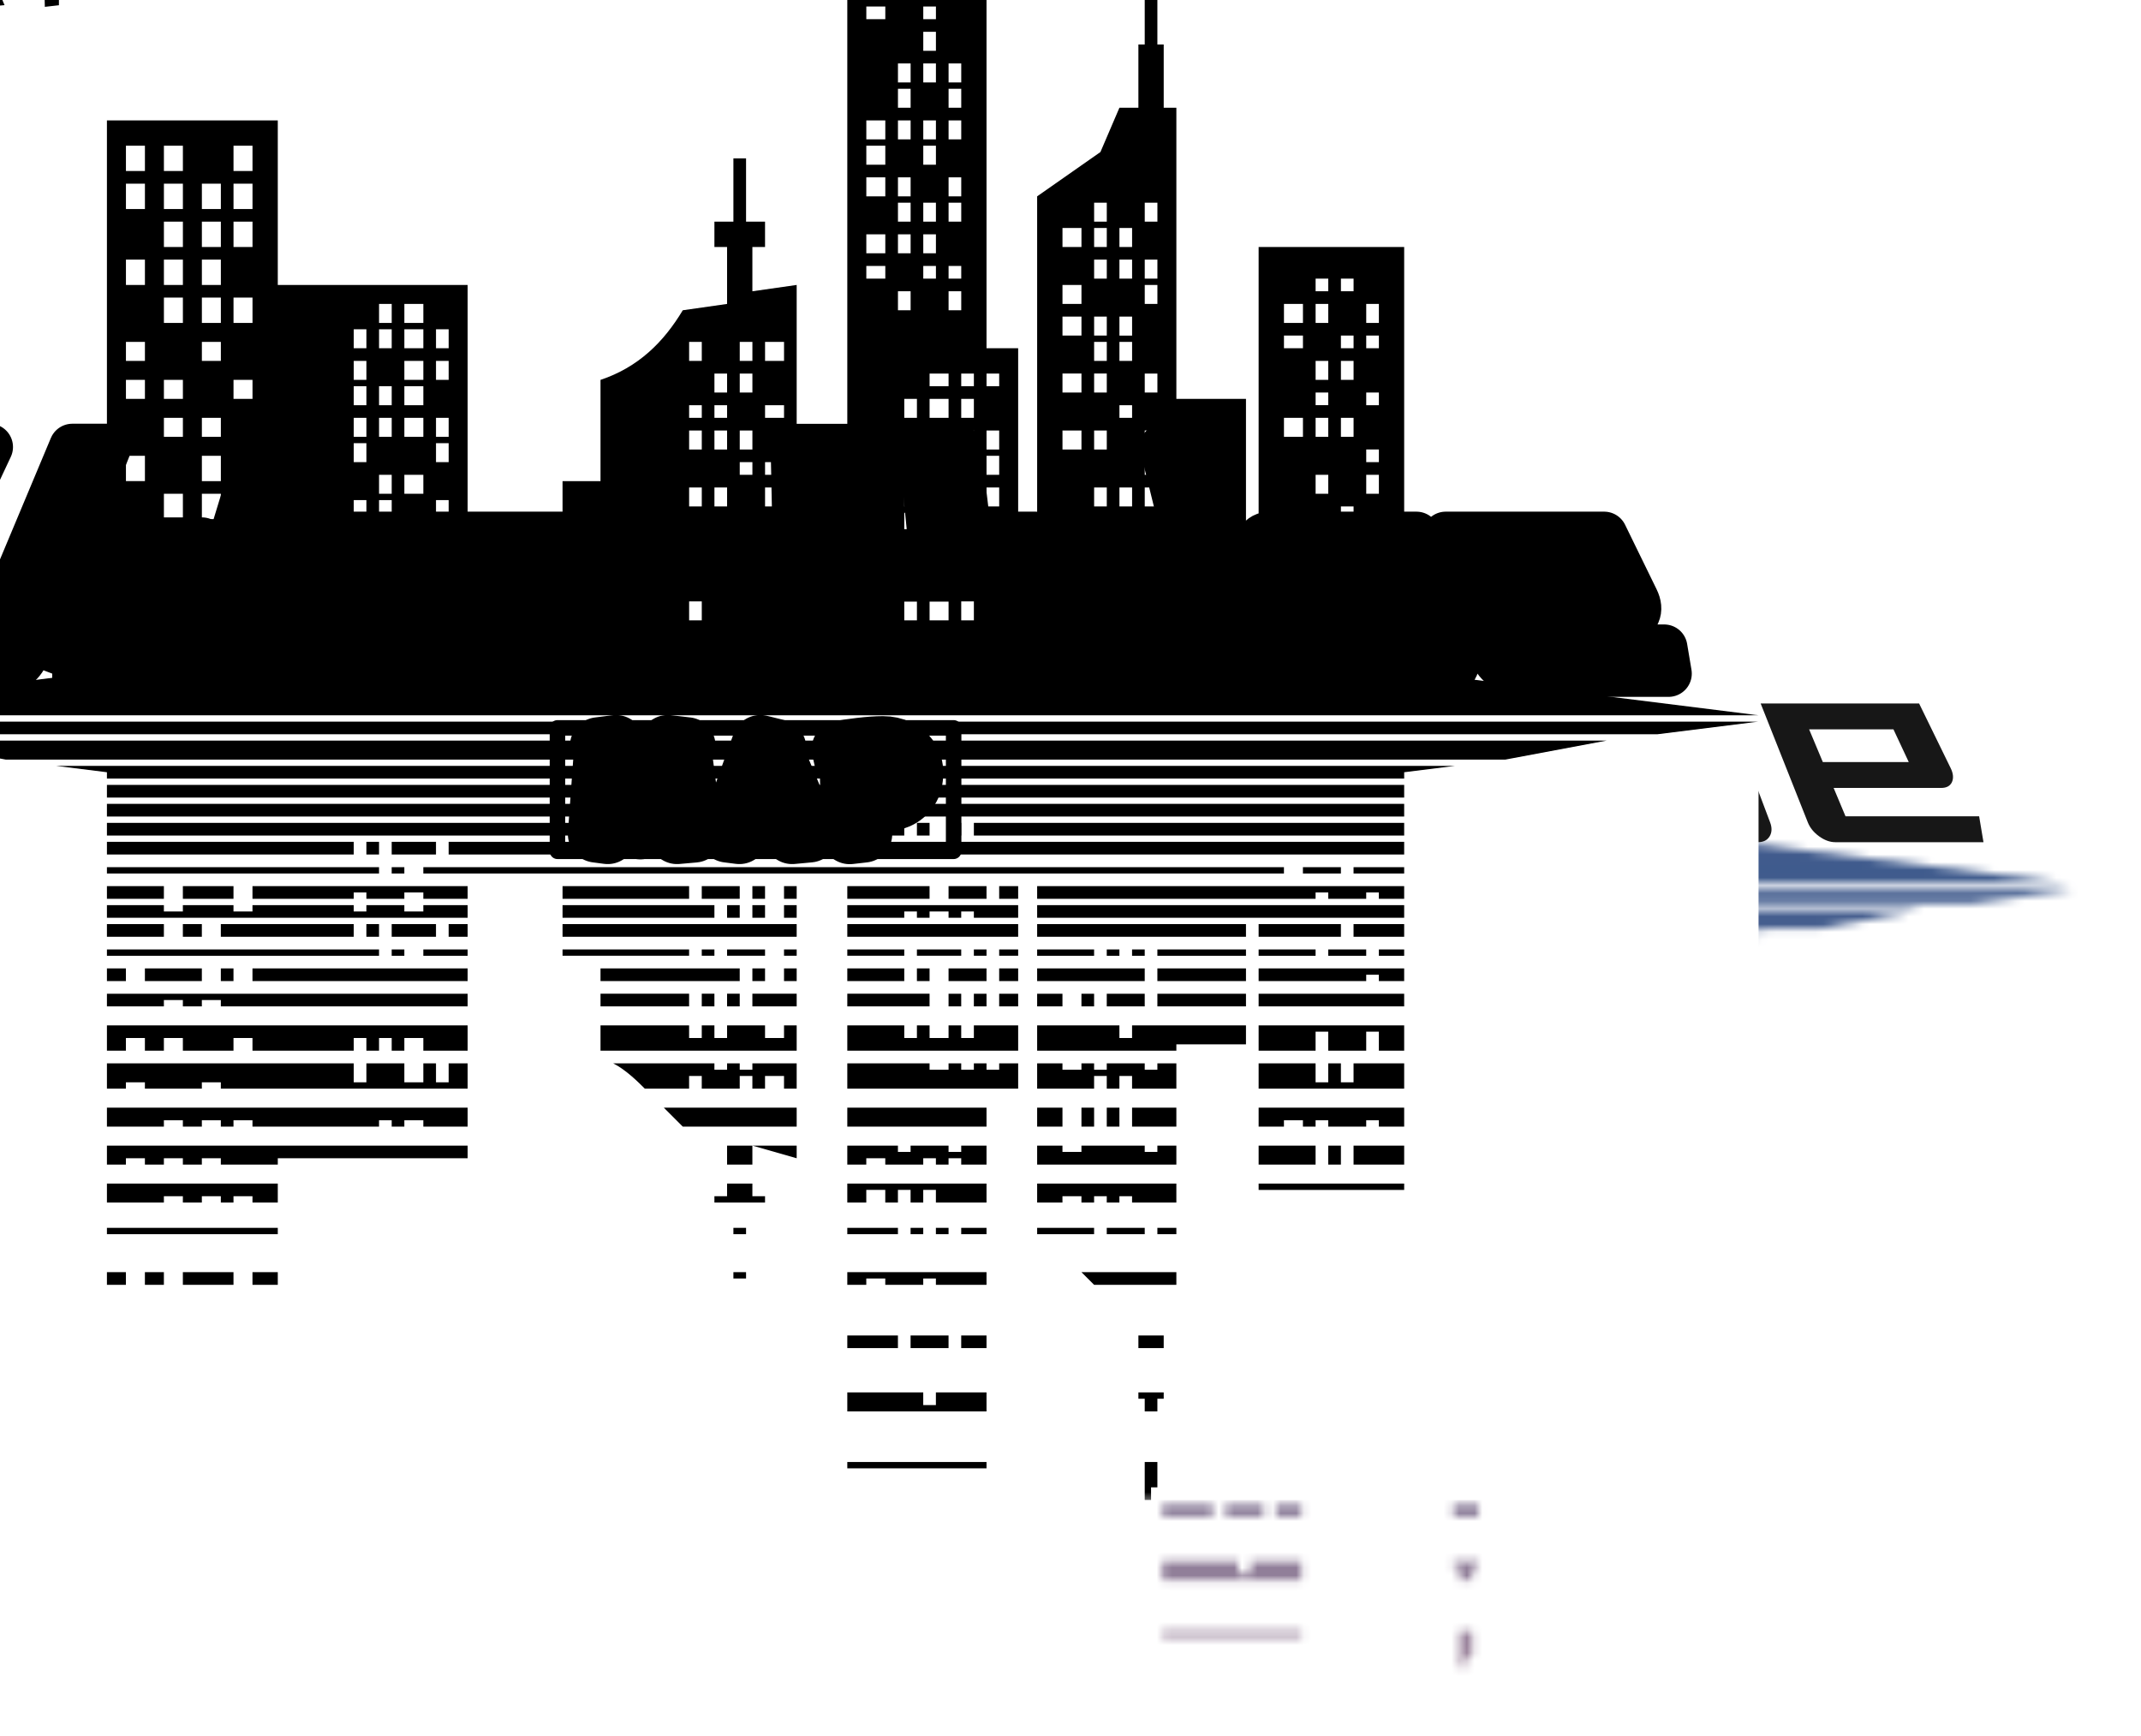 <svg xmlns="http://www.w3.org/2000/svg" xmlns:xlink="http://www.w3.org/1999/xlink" version="1.0" x="0" y="0" width="2400" height="1946.019" viewBox="31.918 13.037 276.165 223.926" preserveAspectRatio="xMidYMid meet" color-interpolation-filters="sRGB"><g><defs><linearGradient id="92" x1="0%" y1="0%" x2="100%" y2="0%"><stop offset="0%" stop-color="#fa71cd"></stop> <stop offset="100%" stop-color="#9b59b6"></stop></linearGradient><linearGradient id="93" x1="0%" y1="0%" x2="100%" y2="0%"><stop offset="0%" stop-color="#f9d423"></stop> <stop offset="100%" stop-color="#f83600"></stop></linearGradient><linearGradient id="94" x1="0%" y1="0%" x2="100%" y2="0%"><stop offset="0%" stop-color="#0064d2"></stop> <stop offset="100%" stop-color="#1cb0f6"></stop></linearGradient><linearGradient id="95" x1="0%" y1="0%" x2="100%" y2="0%"><stop offset="0%" stop-color="#f00978"></stop> <stop offset="100%" stop-color="#3f51b1"></stop></linearGradient><linearGradient id="96" x1="0%" y1="0%" x2="100%" y2="0%"><stop offset="0%" stop-color="#7873f5"></stop> <stop offset="100%" stop-color="#ec77ab"></stop></linearGradient><linearGradient id="97" x1="0%" y1="0%" x2="100%" y2="0%"><stop offset="0%" stop-color="#f9d423"></stop> <stop offset="100%" stop-color="#e14fad"></stop></linearGradient><linearGradient id="98" x1="0%" y1="0%" x2="100%" y2="0%"><stop offset="0%" stop-color="#009efd"></stop> <stop offset="100%" stop-color="#2af598"></stop></linearGradient><linearGradient id="99" x1="0%" y1="0%" x2="100%" y2="0%"><stop offset="0%" stop-color="#ffcc00"></stop> <stop offset="100%" stop-color="#00b140"></stop></linearGradient><linearGradient id="100" x1="0%" y1="0%" x2="100%" y2="0%"><stop offset="0%" stop-color="#d51007"></stop> <stop offset="100%" stop-color="#ff8177"></stop></linearGradient><linearGradient id="102" x1="0%" y1="0%" x2="100%" y2="0%"><stop offset="0%" stop-color="#a2b6df"></stop> <stop offset="100%" stop-color="#0c3483"></stop></linearGradient><linearGradient id="103" x1="0%" y1="0%" x2="100%" y2="0%"><stop offset="0%" stop-color="#7ac5d8"></stop> <stop offset="100%" stop-color="#eea2a2"></stop></linearGradient><linearGradient id="104" x1="0%" y1="0%" x2="100%" y2="0%"><stop offset="0%" stop-color="#00ecbc"></stop> <stop offset="100%" stop-color="#007adf"></stop></linearGradient><linearGradient id="105" x1="0%" y1="0%" x2="100%" y2="0%"><stop offset="0%" stop-color="#b88746"></stop> <stop offset="100%" stop-color="#fdf5a6"></stop></linearGradient></defs><g class="iconmbgsvg" transform="translate(40.625,21.745)"><g fill="#171717" hollow-target="text"><g mask="url(#6e1ca4ac-2f99-4c70-9cca-f781608623ea)"><g><rect fill="#171717" fill-opacity="0" stroke-width="2" x="0" y="0" width="258.75" height="206.511" class="image-rect"></rect> <svg filter="url(#colors120692187)" x="0" y="0" width="258.75" height="206.511" filtersec="colorsf1381012216" class="image-svg-svg primary" style="overflow: visible;"><svg xmlns="http://www.w3.org/2000/svg" xmlns:xlink="http://www.w3.org/1999/xlink" xml:space="preserve" version="1.1" viewBox="0 0 317 253" x="0px" y="0px" fill-rule="evenodd" clip-rule="evenodd"><defs></defs><g><path d="M113 105l15 0 0 -13 6 0 0 -16c6,-2 10,-6 13,-11l7 -1 0 -9 -2 0 0 -4 3 0 0 -10 2 0 0 10 3 0 0 4 -2 0 0 7 7 -1 0 44 8 0 0 -94 22 0 0 60 5 0 0 34 3 0 0 -58 10 -7 3 -7 3 0 0 -10 1 0 0 -14 0 0 0 -9 1 0 0 9 1 0 0 14 1 0 0 10 2 0 0 46 11 0 0 20 2 0 0 -44 23 0 0 67 56 7 -317 0 56 -7 0 -87 27 0 0 26 30 0 0 44zm15 51l0 2 37 0 0 -2 -2 0 0 2 -3 0 0 -2 -2 0 0 2 -2 0 0 -2 -6 0 0 2 -2 0 0 -2 -20 0zm0 3l0 2 24 0 0 -2 2 0 0 2 2 0 0 -2 2 0 0 2 2 0 0 -2 3 0 0 2 2 0 0 -2 -37 0zm0 3l0 2 20 0 0 0 2 0 0 0 2 0 0 0 2 0 0 0 6 0 0 0 3 0 0 0 2 0 0 -2 -37 0zm0 4l0 1 6 0 0 0 31 0 0 -1 -2 0 0 1 -3 0 0 -1 -6 0 0 1 -2 0 0 -1 -2 0 0 1 -2 0 0 -1 -20 0zm6 3l0 2 22 0 0 -2 -22 0zm0 4l0 2 14 0 0 -2 -14 0zm0 5l0 4 31 0 0 -4 -2 0 0 2 -3 0 0 -2 -6 0 0 2 -2 0 0 -2 -2 0 0 2 -2 0 0 -2 -14 0zm2 6c2,1 4,3 5,4l7 0 0 -2 2 0 0 2 6 0 0 -2 2 0 0 2 2 0 0 -2 3 0 0 2 2 0 0 -4 -7 0 0 1 -2 0 0 -1 -2 0 0 1 -2 0 0 -1 -16 0zm8 7c1,1 2,2 3,3l18 0 0 -3 -21 0zm10 6l0 3 4 0 0 -3 7 2 0 -2 -11 0zm0 6l0 2 -2 0 0 1 8 0 0 -1 -2 0 0 -2 -4 0zm1 7l0 1 2 0 0 -1 -2 0zm0 7l0 1 2 0 0 -1 -2 0zm10 -42l0 -2 -7 0 0 2 7 0zm-9 0l0 -2 -2 0 0 2 2 0zm-4 0l0 -2 -2 0 0 2 2 0zm13 -4l0 -2 -2 0 0 2 2 0zm-5 0l0 -2 -2 0 0 2 2 0zm13 -15l0 2 13 0 0 -2 -13 0zm0 3l0 2 9 0 0 -1 2 0 0 1 2 0 0 -1 3 0 0 1 2 0 0 -1 2 0 0 1 7 0 0 -2 -27 0zm0 3l0 2 27 0 0 -2 -7 0 0 0 -2 0 0 0 -2 0 0 0 -3 0 0 0 -2 0 0 0 -2 0 0 0 -9 0zm0 4l0 1 27 0 0 -1 -3 0 0 1 -2 0 0 -1 -2 0 0 1 -2 0 0 -1 -7 0 0 1 -2 0 0 -1 -9 0zm0 3l0 2 9 0 0 -2 -9 0zm0 4l0 2 13 0 0 -2 -13 0zm0 5l0 4 27 0 0 -4 -7 0 0 2 -2 0 0 -2 -2 0 0 2 -3 0 0 -2 -2 0 0 2 -2 0 0 -2 -9 0zm0 6l0 4 27 0 0 -4 -3 0 0 1 -2 0 0 -1 -2 0 0 1 -2 0 0 -1 -2 0 0 1 -3 0 0 -1 -13 0zm0 7l0 3 22 0 0 -3 -22 0zm0 6l0 3 3 0 0 -1 3 0 0 1 6 0 0 -1 2 0 0 1 2 0 0 -1 2 0 0 1 4 0 0 -3 -4 0 0 1 -2 0 0 -1 -6 0 0 1 -2 0 0 -1 -8 0zm0 6l0 3 3 0 0 -2 3 0 0 2 2 0 0 -2 2 0 0 2 2 0 0 -2 2 0 0 2 8 0 0 -3 -22 0zm0 7l0 1 22 0 0 -1 -4 0 0 1 -2 0 0 -1 -2 0 0 1 -2 0 0 -1 -2 0 0 1 -2 0 0 -1 -8 0zm0 7l0 2 3 0 0 -1 3 0 0 1 6 0 0 -1 2 0 0 1 8 0 0 -2 -22 0zm0 10l0 2 8 0 0 -2 -8 0zm0 9l0 3 22 0 0 -3 -8 0 0 2 -2 0 0 -2 -12 0zm0 11l0 1 22 0 0 -1 -22 0zm22 -18l0 -2 -4 0 0 2 4 0zm-6 0l0 -2 -6 0 0 2 6 0zm11 -54l0 -2 -3 0 0 2 3 0zm-5 0l0 -2 -2 0 0 2 2 0zm-4 0l0 -2 -2 0 0 2 2 0zm9 -4l0 -2 -3 0 0 2 3 0zm-5 0l0 -2 -6 0 0 2 6 0zm-9 0l0 -2 -2 0 0 2 2 0zm14 -13l0 -2 -3 0 0 2 3 0zm-5 0l0 -2 -6 0 0 2 6 0zm8 -2l0 2 44 0 0 -1 2 0 0 1 6 0 0 -1 2 0 0 1 4 0 0 -2 -58 0zm0 3l0 2 58 0 0 -2 -4 0 0 0 -2 0 0 0 -6 0 0 0 -2 0 0 0 -44 0zm0 3l0 2 9 0 0 0 2 0 0 0 2 0 0 0 2 0 0 0 2 0 0 0 2 0 0 0 14 0 0 -2 -33 0zm0 4l0 1 33 0 0 -1 -14 0 0 1 -2 0 0 -1 -2 0 0 1 -2 0 0 -1 -2 0 0 1 -2 0 0 -1 -9 0zm0 3l0 2 17 0 0 -2 -17 0zm0 4l0 2 4 0 0 -2 -4 0zm0 5l0 4 22 0 0 -1 11 0 0 -3 -18 0 0 2 -2 0 0 -2 -13 0zm0 6l0 4 9 0 0 -2 2 0 0 2 2 0 0 -2 2 0 0 2 7 0 0 -4 -3 0 0 1 -2 0 0 -1 -6 0 0 1 -2 0 0 -1 -2 0 0 1 -3 0 0 -1 -4 0zm0 7l0 3 22 0 0 -3 -22 0zm0 6l0 3 9 0 0 0 2 0 0 0 2 0 0 0 2 0 0 0 2 0 0 0 2 0 0 0 3 0 0 -3 -3 0 0 1 -2 0 0 -1 -10 0 0 1 -3 0 0 -1 -4 0zm0 6l0 3 4 0 0 -1 3 0 0 1 2 0 0 -1 2 0 0 1 2 0 0 -1 2 0 0 1 7 0 0 -3 -22 0zm0 7l0 1 9 0 0 -1 -9 0zm7 7l2 2 13 0 0 -2 -15 0zm9 10l0 2 4 0 0 -2 -4 0zm0 9l0 1 1 0 0 2 2 0 0 -2 1 0 0 -1 -4 0zm1 11l0 4 0 0 0 2 1 0 0 -2 1 0 0 -4 -2 0zm5 -36l0 -1 -3 0 0 1 3 0zm-5 0l0 -1 -6 0 0 1 6 0zm16 -36l0 -2 -14 0 0 2 14 0zm-16 0l0 -2 -6 0 0 2 6 0zm-8 0l0 -2 -2 0 0 2 2 0zm24 -4l0 -2 -14 0 0 2 14 0zm2 -9l0 2 23 0 0 -2 -8 0 0 2 -2 0 0 -2 -13 0zm0 4l0 1 9 0 0 -1 -9 0zm0 3l0 2 17 0 0 -1 2 0 0 1 4 0 0 -2 -23 0zm0 4l0 2 4 0 0 0 3 0 0 0 2 0 0 0 2 0 0 0 2 0 0 0 2 0 0 0 8 0 0 -2 -23 0zm0 5l0 4 9 0 0 -3 2 0 0 3 6 0 0 -3 2 0 0 3 4 0 0 -4 -23 0zm0 6l0 4 23 0 0 -4 -8 0 0 3 -2 0 0 -3 -2 0 0 3 -2 0 0 -3 -9 0zm0 7l0 3 4 0 0 -1 3 0 0 1 2 0 0 -1 2 0 0 1 6 0 0 -1 2 0 0 1 4 0 0 -3 -4 0 0 0 -2 0 0 0 -2 0 0 0 -2 0 0 0 -6 0 0 0 -3 0 0 0 -4 0zm0 6l0 3 23 0 0 -3 -23 0zm0 6l0 1 23 0 0 -1 -23 0zm23 -36l0 -1 -4 0 0 1 4 0zm-6 0l0 -1 -6 0 0 1 6 0zm6 -13l0 -1 -8 0 0 1 8 0zm-10 0l0 -1 -6 0 0 1 6 0zm-9 0l0 -1 -45 0 0 0 -2 0 0 0 -2 0 0 0 -2 0 0 0 -28 0 0 0 -3 0 0 0 -6 0 0 0 -2 0 0 0 -46 0 0 1 136 0zm-139 0l0 -1 -2 0 0 1 2 0zm-4 0l0 -1 -43 0 0 1 43 0zm-43 2l0 2 9 0 0 -2 3 0 0 2 8 0 0 -2 3 0 0 2 16 0 0 -1 2 0 0 1 6 0 0 -1 3 0 0 1 7 0 0 -2 -57 0zm0 3l0 2 57 0 0 -2 -7 0 0 1 -3 0 0 -1 -6 0 0 1 -2 0 0 -1 -16 0 0 1 -3 0 0 -1 -8 0 0 1 -3 0 0 -1 -9 0zm0 3l0 2 9 0 0 -2 -9 0zm0 4l0 1 43 0 0 -1 2 0 0 1 2 0 0 -1 3 0 0 1 7 0 0 -1 -39 0 0 0 -3 0 0 0 -3 0 0 0 -3 0 0 0 -9 0zm0 3l0 2 3 0 0 -2 -3 0zm0 4l0 2 9 0 0 -1 3 0 0 1 3 0 0 -1 3 0 0 1 21 0 0 0 2 0 0 0 2 0 0 0 2 0 0 0 2 0 0 0 3 0 0 0 2 0 0 0 2 0 0 0 3 0 0 -2 -3 0 0 0 -2 0 0 0 -11 0 0 0 -2 0 0 0 -39 0zm0 5l0 4 3 0 0 -2 3 0 0 2 3 0 0 -2 3 0 0 2 8 0 0 -2 3 0 0 2 16 0 0 -2 2 0 0 2 2 0 0 -2 2 0 0 2 2 0 0 -2 3 0 0 2 7 0 0 -4 -57 0zm0 6l0 4 3 0 0 -1 3 0 0 1 9 0 0 -1 3 0 0 1 39 0 0 -4 -3 0 0 3 -2 0 0 -3 -2 0 0 3 -3 0 0 -3 -6 0 0 3 -2 0 0 -3 -39 0zm0 7l0 3 9 0 0 -1 3 0 0 1 3 0 0 -1 3 0 0 1 2 0 0 -1 3 0 0 1 20 0 0 -1 2 0 0 1 2 0 0 -1 3 0 0 1 7 0 0 -3 -3 0 0 0 -2 0 0 0 -2 0 0 0 -3 0 0 0 -2 0 0 0 -2 0 0 0 -2 0 0 0 -2 0 0 0 -39 0zm0 6l0 3 3 0 0 -1 3 0 0 1 3 0 0 -1 3 0 0 1 3 0 0 -1 3 0 0 1 9 0 0 -1 30 0 0 -2 -57 0zm0 6l0 3 9 0 0 -1 3 0 0 1 3 0 0 -1 3 0 0 1 2 0 0 -1 3 0 0 1 4 0 0 -3 -27 0zm0 7l0 1 3 0 0 0 3 0 0 0 3 0 0 0 3 0 0 0 3 0 0 0 3 0 0 0 2 0 0 0 3 0 0 0 4 0 0 -1 -27 0zm0 7l0 2 3 0 0 -2 -3 0zm27 2l0 -2 -4 0 0 2 4 0zm-7 0l0 -2 -8 0 0 2 8 0zm-11 0l0 -2 -3 0 0 2 3 0zm48 -48l0 -2 -34 0 0 2 16 0 0 0 2 0 0 0 11 0 0 0 2 0 0 0 3 0zm-37 0l0 -2 -2 0 0 2 2 0zm-5 0l0 -2 -9 0 0 2 9 0zm42 -7l0 -2 -3 0 0 2 3 0zm-5 0l0 -2 -7 0 0 2 7 0zm-9 0l0 -2 -2 0 0 2 2 0zm-4 0l0 -2 -21 0 0 2 21 0zm-24 0l0 -2 -3 0 0 2 3 0zm190 -13l0 -2 -151 0 0 2 -2 0 0 -2 -7 0 0 2 -2 0 0 -2 -2 0 0 2 -2 0 0 -2 -39 0 0 2 96 0 0 -1 2 0 0 1 6 0 0 -1 3 0 0 1 28 0 0 0 2 0 0 0 2 0 0 0 2 0 0 0 64 0zm0 -3l0 -2 -98 0 0 2 19 0 0 -2 2 0 0 2 2 0 0 -2 3 0 0 2 2 0 0 -2 2 0 0 2 68 0zm-101 0l0 -2 -2 0 0 2 2 0zm-4 0l0 -2 -6 0 0 2 6 0zm-8 0l0 -2 -92 0 0 2 39 0 0 0 2 0 0 0 2 0 0 0 2 0 0 0 7 0 0 0 2 0 0 0 38 0zm113 -3l0 -2 -205 0 0 2 205 0zm0 -3l0 -2 -205 0 0 2 205 0zm0 -3l0 -1 8 -1 -221 0 8 1 0 1 205 0zm16 -3l16 -3 -269 0 16 3 237 0zm24 -4l16 -2 -317 0 16 2 285 0zm-85 62l2 0 0 -3 -2 0 0 3zm-4 0l2 0 0 -3 -2 0 0 3zm-5 0l3 0 0 -3 -3 0 0 3zm44 6l2 0 0 -3 -2 0 0 3zm-4 0l2 0 0 -3 -2 0 0 3zm-52 -94l2 0 0 3 -2 0 0 -3zm0 -4l2 0 0 3 -2 0 0 -3zm0 -9l2 0 0 3 -2 0 0 -3zm0 -5l2 0 0 3 -2 0 0 -3zm0 -4l2 0 0 3 -2 0 0 -3zm-4 27l2 0 0 3 -2 0 0 -3zm0 -5l2 0 0 3 -2 0 0 -3zm0 -9l2 0 0 3 -2 0 0 -3zm0 -4l2 0 0 3 -2 0 0 -3zm0 -9l2 0 0 3 -2 0 0 -3zm0 -5l2 0 0 3 -2 0 0 -3zm-5 32l3 0 0 3 -3 0 0 -3zm0 -9l3 0 0 3 -3 0 0 -3zm0 -5l3 0 0 3 -3 0 0 -3zm0 -9l3 0 0 3 -3 0 0 -3zm0 -4l3 0 0 3 -3 0 0 -3zm0 -5l3 0 0 3 -3 0 0 -3zm-4 32l2 0 0 3 -2 0 0 -3zm0 -14l2 0 0 3 -2 0 0 -3zm0 -4l2 0 0 3 -2 0 0 -3zm0 -5l2 0 0 3 -2 0 0 -3zm0 -9l2 0 0 3 -2 0 0 -3zm13 -4l2 0 0 2 -2 0 0 -2zm-4 0l2 0 0 2 -2 0 0 -2zm-5 0l3 0 0 2 -3 0 0 -2zm-26 36l3 0 0 3 -3 0 0 -3zm0 -4l3 0 0 2 -3 0 0 -2zm0 -5l3 0 0 3 -3 0 0 -3zm0 -4l3 0 0 2 -3 0 0 -2zm0 -5l3 0 0 3 -3 0 0 -3zm0 -4l3 0 0 2 -3 0 0 -2zm0 -9l3 0 0 2 -3 0 0 -2zm-4 31l2 0 0 3 -2 0 0 -3zm0 -9l2 0 0 3 -2 0 0 -3zm0 -4l2 0 0 2 -2 0 0 -2zm0 -9l2 0 0 2 -2 0 0 -2zm0 -5l2 0 0 3 -2 0 0 -3zm0 -9l2 0 0 3 -2 0 0 -3zm-4 32l2 0 0 2 -2 0 0 -2zm0 -9l2 0 0 2 -2 0 0 -2zm0 -5l2 0 0 3 -2 0 0 -3zm0 -9l2 0 0 3 -2 0 0 -3zm0 -4l2 0 0 2 -2 0 0 -2zm0 -5l2 0 0 3 -2 0 0 -3zm-4 36l2 0 0 3 -2 0 0 -3zm0 -9l2 0 0 3 -2 0 0 -3zm0 -9l2 0 0 3 -2 0 0 -3zm0 -9l2 0 0 3 -2 0 0 -3zm0 -4l2 0 0 2 -2 0 0 -2zm12 -10l3 0 0 3 -3 0 0 -3zm-4 0l2 0 0 3 -2 0 0 -3zm-8 0l2 0 0 3 -2 0 0 -3zm-40 39l2 0 0 3 -2 0 0 -3zm0 -14l2 0 0 3 -2 0 0 -3zm0 -9l2 0 0 3 -2 0 0 -3zm0 -4l2 0 0 3 -2 0 0 -3zm0 -9l2 0 0 3 -2 0 0 -3zm0 -5l2 0 0 3 -2 0 0 -3zm-5 37l3 0 0 2 -3 0 0 -2zm0 -5l3 0 0 3 -3 0 0 -3zm0 -9l3 0 0 3 -3 0 0 -3zm0 -9l3 0 0 3 -3 0 0 -3zm0 -5l3 0 0 3 -3 0 0 -3zm0 -4l3 0 0 3 -3 0 0 -3zm0 -5l3 0 0 3 -3 0 0 -3zm-4 41l2 0 0 3 -2 0 0 -3zm0 -4l2 0 0 2 -2 0 0 -2zm0 -10l2 0 0 3 -2 0 0 -3zm0 -4l2 0 0 3 -2 0 0 -3zm0 -9l2 0 0 3 -2 0 0 -3zm0 -5l2 0 0 3 -2 0 0 -3zm0 -9l2 0 0 3 -2 0 0 -3zm-4 41l2 0 0 3 -2 0 0 -3zm0 -9l2 0 0 3 -2 0 0 -3zm0 -5l2 0 0 3 -2 0 0 -3zm0 -9l2 0 0 3 -2 0 0 -3zm0 -4l2 0 0 3 -2 0 0 -3zm0 -5l2 0 0 3 -2 0 0 -3zm0 -4l2 0 0 3 -2 0 0 -3zm0 -5l2 0 0 3 -2 0 0 -3zm8 -4l3 0 0 3 -3 0 0 -3zm-4 0l2 0 0 3 -2 0 0 -3zm121 29l2 0 0 3 -2 0 0 -3zm0 -4l2 0 0 2 -2 0 0 -2zm0 -5l2 0 0 3 -2 0 0 -3zm0 -9l2 0 0 3 -2 0 0 -3zm0 -14l2 0 0 3 -2 0 0 -3zm0 -4l2 0 0 3 -2 0 0 -3zm-4 36l2 0 0 3 -2 0 0 -3zm0 -13l2 0 0 2 -2 0 0 -2zm0 -10l2 0 0 3 -2 0 0 -3zm0 -4l2 0 0 3 -2 0 0 -3zm0 -9l2 0 0 3 -2 0 0 -3zm0 -5l2 0 0 3 -2 0 0 -3zm-4 41l2 0 0 3 -2 0 0 -3zm0 -9l2 0 0 3 -2 0 0 -3zm0 -9l2 0 0 3 -2 0 0 -3zm0 -5l2 0 0 3 -2 0 0 -3zm0 -4l2 0 0 3 -2 0 0 -3zm0 -9l2 0 0 3 -2 0 0 -3zm0 -5l2 0 0 3 -2 0 0 -3zm-5 32l3 0 0 3 -3 0 0 -3zm0 -9l3 0 0 3 -3 0 0 -3zm0 -9l3 0 0 3 -3 0 0 -3zm0 -5l3 0 0 3 -3 0 0 -3zm0 -9l3 0 0 3 -3 0 0 -3zm13 -4l2 0 0 3 -2 0 0 -3zm-8 0l2 0 0 3 -2 0 0 -3zm43 52l2 0 0 3 -2 0 0 -3zm0 -9l2 0 0 3 -2 0 0 -3zm0 -4l2 0 0 2 -2 0 0 -2zm0 -9l2 0 0 2 -2 0 0 -2zm0 -9l2 0 0 2 -2 0 0 -2zm0 -5l2 0 0 3 -2 0 0 -3zm-4 41l2 0 0 3 -2 0 0 -3zm0 -9l2 0 0 3 -2 0 0 -3zm0 -14l2 0 0 3 -2 0 0 -3zm0 -9l2 0 0 3 -2 0 0 -3zm0 -4l2 0 0 2 -2 0 0 -2zm-4 31l2 0 0 3 -2 0 0 -3zm0 -9l2 0 0 3 -2 0 0 -3zm0 -9l2 0 0 3 -2 0 0 -3zm0 -4l2 0 0 2 -2 0 0 -2zm0 -5l2 0 0 3 -2 0 0 -3zm0 -9l2 0 0 3 -2 0 0 -3zm-5 41l3 0 0 3 -3 0 0 -3zm0 -23l3 0 0 3 -3 0 0 -3zm0 -13l3 0 0 2 -3 0 0 -2zm0 -5l3 0 0 3 -3 0 0 -3zm9 -4l2 0 0 2 -2 0 0 -2zm-4 0l2 0 0 2 -2 0 0 -2zm-58 2l2 0 0 3 -2 0 0 -3zm0 -4l2 0 0 2 -2 0 0 -2zm0 -10l2 0 0 3 -2 0 0 -3zm0 -4l2 0 0 3 -2 0 0 -3zm0 -9l2 0 0 3 -2 0 0 -3zm0 -5l2 0 0 3 -2 0 0 -3zm0 -4l2 0 0 3 -2 0 0 -3zm-4 32l2 0 0 2 -2 0 0 -2zm0 -5l2 0 0 3 -2 0 0 -3zm0 -5l2 0 0 3 -2 0 0 -3zm0 -9l2 0 0 3 -2 0 0 -3zm0 -4l2 0 0 3 -2 0 0 -3zm0 -9l2 0 0 3 -2 0 0 -3zm0 -5l2 0 0 3 -2 0 0 -3zm-4 41l2 0 0 3 -2 0 0 -3zm0 -9l2 0 0 3 -2 0 0 -3zm0 -5l2 0 0 3 -2 0 0 -3zm0 -4l2 0 0 3 -2 0 0 -3zm0 -9l2 0 0 3 -2 0 0 -3zm0 -5l2 0 0 3 -2 0 0 -3zm0 -4l2 0 0 3 -2 0 0 -3zm-5 32l3 0 0 2 -3 0 0 -2zm0 -5l3 0 0 3 -3 0 0 -3zm0 -9l3 0 0 3 -3 0 0 -3zm0 -5l3 0 0 3 -3 0 0 -3zm0 -4l3 0 0 3 -3 0 0 -3zm9 -18l2 0 0 2 -2 0 0 -2zm-9 0l3 0 0 2 -3 0 0 -2zm-100 83l3 0 0 4 -3 0 0 -4zm0 -12l3 0 0 4 -3 0 0 -4zm0 -12l3 0 0 3 -3 0 0 -3zm0 -13l3 0 0 4 -3 0 0 -4zm0 -12l3 0 0 4 -3 0 0 -4zm0 -6l3 0 0 4 -3 0 0 -4zm-5 49l3 0 0 4 -3 0 0 -4zm0 -6l3 0 0 4 -3 0 0 -4zm0 -6l3 0 0 3 -3 0 0 -3zm0 -12l3 0 0 3 -3 0 0 -3zm0 -7l3 0 0 4 -3 0 0 -4zm0 -6l3 0 0 4 -3 0 0 -4zm0 -6l3 0 0 4 -3 0 0 -4zm0 -6l3 0 0 4 -3 0 0 -4zm-6 55l3 0 0 4 -3 0 0 -4zm0 -6l3 0 0 4 -3 0 0 -4zm0 -12l3 0 0 3 -3 0 0 -3zm0 -6l3 0 0 3 -3 0 0 -3zm0 -13l3 0 0 4 -3 0 0 -4zm0 -6l3 0 0 4 -3 0 0 -4zm0 -6l3 0 0 4 -3 0 0 -4zm0 -6l3 0 0 4 -3 0 0 -4zm-6 43l3 0 0 4 -3 0 0 -4zm0 -12l3 0 0 3 -3 0 0 -3zm0 -6l3 0 0 3 -3 0 0 -3zm0 -13l3 0 0 4 -3 0 0 -4zm0 -12l3 0 0 4 -3 0 0 -4zm17 -6l3 0 0 4 -3 0 0 -4zm-11 0l3 0 0 4 -3 0 0 -4zm-6 0l3 0 0 4 -3 0 0 -4z"></path></g></svg></svg> <defs><filter id="colors120692187"><feColorMatrix type="matrix" values="0 0 0 0 0.293  0 0 0 0 0.293  0 0 0 0 0.301  0 0 0 1 0" class="icon-feColorMatrix "></feColorMatrix></filter> <filter id="colorsf1381012216"><feColorMatrix type="matrix" values="0 0 0 0 0.996  0 0 0 0 0.996  0 0 0 0 0.996  0 0 0 1 0" class="icon-fecolormatrix"></feColorMatrix></filter> <filter id="colorsb6810992425"><feColorMatrix type="matrix" values="0 0 0 0 0  0 0 0 0 0  0 0 0 0 0  0 0 0 1 0" class="icon-fecolormatrix"></feColorMatrix></filter></defs></g><rect v-gra="id" width="270.75" height="218.511" transform="translate(-6, -6)" style="pointer-events:none;" fill="url(#03pDEp0Xj8GfqvikZR_Ll)"></rect></g> <g transform="translate(11.61,70.671)"><g fill-rule="" class="tp-name" transform="translate(0,0)"><g transform="scale(1)"><g><path d="M-118.301 5.26q7.183-14.61 14.366-29.23 2.309-1.4389599889981365e-16 4.618-2.877919977996282e-16-6.083 12.95-12.155 25.89 5.974-2.148649466341046e-15 11.959-2.521554416681415e-15 5.424-12.94 10.848-25.89 2.309-1.4389599889981453e-16 4.609-2.871796744000542e-16-5.296 13.34-10.593 26.66-0.413 1.05-1.454 1.81-1.051 0.76-2.093 0.76 0 0 0 0-10.043-0.01-20.105-0.01 0.02-1.2246467991471096e-18 0.02-1.2246467991471096e-18m27.023 0.01q3.39-8.94 6.78-17.89 2.427-1.5124387969469805e-16 4.854-3.024877593893961e-16-0.491 1.38-0.983 2.77 1.729-1.02 3.459-2.03 2.604-1.6226570088702464e-16 5.218-3.2514372517362243e-16-1.022 1.67-2.054 3.34-1.651 1.0287033112837722e-16-3.312 2.0635298565632842e-16-2.378 1.4-4.785 2.79-1.965 5.52-3.931 11.02-2.624 1.6349034768617175e-16-5.247 3.269806953723435e-16 0 0 0 0m17.884-1.1144285872240917e-15q4.451-14.6 8.903-29.22 2.309-1.438959988998141e-16 4.609-2.871796744000542e-16-1.602 5.67-3.203 11.33 7.792-4.85572455861926e-16 15.575-9.70532588324278e-16-1.631 7.67-3.272 15.33-0.216 1.04-1.11 1.8-0.904 0.76-1.965 0.76 0 0 0 0-9.767 6.086494591762348e-16-19.535 1.2172989183524692e-15 0 0 0 0m6.191-3.34q5.699-3.551475717527327e-16 11.418-7.115197903046125e-16 1.317-5.6 2.633-11.22-5.444 3.392271633638168e-16-10.878 6.7784200332806e-16-1.592 5.62-3.174 11.22 0 0 0 0m19.958 3.34q1.071-5.48 2.152-10.98 8.028 3.8791020224843175e-16 16.056-1.1235801520326212e-16 0.236-1.79 0.462-3.58-7.91 4.929203366568097e-16-15.811 9.852283499140457e-16 0.324-1.66 0.649-3.33 10.22-6.368163355566235e-16 20.439-1.2736326711132475e-15-0.796 7.67-1.602 15.33-0.108 1.04-0.924 1.8-0.835 0.76-1.887 0.76 0 0 0 0-9.767 6.086494591762344e-16-19.535 1.2172989183524692e-15 0 0 0 0m5.827-3.34q5.709-3.5575989515230627e-16 11.418-7.115197903046122e-16 0.275-2.14 0.55-4.3-5.621 3.502489845561432e-16-11.222 6.992733223131386e-16-0.373 2.16-0.747 4.3 0 0 0 0m20.311 3.34q0.786-8.94 1.572-17.89 10.2-6.355916887574763e-16 20.4-1.2711833775149525e-15 0.039 8.95 0.069 17.89-2.624 1.6349034768617165e-16-5.247 3.269806953723433e-16 0.138-7.26 0.265-14.56-5.405 3.3677786976552215e-16-10.819 6.741680629306179e-16-0.481 7.3-0.953 14.56-2.643 1.6471499448531907e-16-5.287 3.2942998897063815e-16 0 0 0 0m26.109-1.6269432726672588e-15q-0.305-14.6-0.609-29.22 10.554-6.576353311421287e-16 21.127-1.3164953090834046e-15 0.865 7.18 1.729 14.36 0.128 1.09-0.481 1.82-0.629 0.74-1.621 0.74 0 0 0 0-7.714 4.80673868665336e-16-15.428 9.613477373306721e-16 0.265 6.16 0.531 12.3-2.624-7.246880720139536e-16-5.247-5.61197724327782e-16 0 0 0 0m4.579-15.63q6.328-3.943362693254478e-16 12.676-7.89897185450043e-16-0.511-5.12-1.022-10.25-6.053 3.771912141373847e-16-12.096 7.537701048751958e-16 0.226 5.13 0.442 10.25 0 0 0 0m23.534 15.63q-1.238-8.94-2.466-17.89 2.437-1.518562030942716e-16 4.894-3.0493705298769074e-16 1.16 7.28 2.319 14.55 5.68-3.5392292495358516e-16 11.359-7.078458499071703e-16-1.513-7.27-3.027-14.55 2.427-1.5124387969469805e-16 4.864-3.031000827889697e-16 1.759 7.67 3.518 15.33 0.236 1.04-0.324 1.8-0.59 0.76-1.631 0.76 0 0 0 0-9.758 6.080371357766608e-16-19.505 1.2154619481537482e-15 0 0 0 0m26.109-1.6269432726672588e-15q-3.596-14.62-7.203-29.25 2.329 3.4075930331015396e-15 4.648 3.263084710802152e-15 3.921 14.63 7.832 29.25-2.633-1.6122541683145052e-15-5.277-1.4475391738291863e-15 0 0 0 0m9.345-5.823195529945663e-16q-0.472-1.67-0.943-3.34 8.284-5.16188625840609e-16 16.587-1.0336018984803659e-15-0.708-1.99-1.415-4-6.928 4.3168799669944185e-16-13.855 8.633759933988837e-16-1.022 6.368163355566276e-17-1.955-0.74-0.924-0.74-1.228-1.79 0 0 0 0-0.776-2.73-1.553-5.46-0.295-1.05 0.177-1.8 0.472-0.76 1.444-0.76 0 0 0 0 9.433-5.878304635907292e-16 18.867-1.1756609271814584e-15 0.147 1.67 0.285 3.33-7.812 4.86797102661073e-16-15.624 9.73594205322146e-16 0.59 1.94 1.189 3.88 6.82-4.2495243930413144e-16 13.659-8.5112952540740995e-16 1.012-6.306931015608876e-17 2.005 0.76 1.002 0.76 1.386 1.8 0 0 0 0 1.051 2.79 2.093 5.56 0.393 1.04-0.059 1.8-0.462 0.76-1.513 0.76 0 0 0 0-9.777 6.092617825758084e-16-19.545 1.2179112417520428e-15 0 0 0 0m29.538-1.840644139118472e-15q-1.051 6.551860375438298e-17-2.103-0.76-1.042-0.76-1.454-1.8 0 0 0 0-3.036-7.66-6.083-15.33 10.22 1.1395405038436264e-15 20.439 5.027241682870034e-16 2.034 4.16 4.068 8.33 0.511 1.04 0.167 1.81-0.354 0.75-1.386 0.75 0 0 0 0-6.937 4.3230032009901583e-16-13.875 8.646006401980317e-16 0.757 1.82 1.533 3.66 8.618-7.5905222635114545e-16 17.236-1.2960598477772604e-15 0.285 1.67 0.56 3.34-9.561 5.957906677851876e-16-19.103 1.1903566887712271e-15 0 0 0 0m-1.621-10.34q5.532-3.4473807395998053e-16 11.084-6.907007947191073e-16-0.992-2.11-1.975-4.22-5.444 3.3922716336381725e-16-10.878 6.778420033280604e-16 0.884 2.11 1.769 4.22 0 0 0 0" transform="translate(118.301, 23.99)"></path></g> </g></g> <g fill-rule="" class="tp-slogan" fill="#171717" transform="translate(92.214,36.25)"> <g mask="url(#68655900-6b18-4f2e-b725-15aedef430ce)"><g><rect stroke-width="2" class="i-icon-bg" x="0" y="0" width="51.102" height="15.919" fill-opacity="1"></rect> </g> <g transform="translate(5,2)"><g transform="scale(1, 1)" fill="#EDEAE2"><g transform="scale(1.22)"><path d="M10.76 0L8.94 0.16L8.60-6.48L6.25-1.62L6.56-0.97L5.06-0.34L2.47-6.05L1.61 0.16L0.40 0L1.02-8.57L0.62-9.36L2.48-9.60L5.60-3L7.96-9.60L10.01-9.36L9.62-8.58L10.76 0ZM22.94-0.01L21.11 0.16L20.47-1.76L16.37-1.76L15.53 0.16L14.28 0L17.74-9.60L19.60-9.14L19.34-8.58L22.94-0.01ZM18.71-7.12L16.84-2.84L20.00-3.19L18.71-7.12ZM28.69 0L27.20 0.17L27.00-8.03L26.41-7.94L26.17-9Q26.84-9.14 28.28-9.31Q29.72-9.48 30.71-9.48L30.71-9.48Q31.64-9.48 32.42-9.11Q33.19-8.74 33.64-8.06Q34.09-7.39 34.09-6.50L34.09-6.50Q34.09-5.38 33.61-4.65Q33.12-3.92 32.34-3.58Q31.56-3.24 30.66-3.24L30.66-3.24Q29.70-3.24 28.69-3.68L28.69-3.68L28.69 0ZM30.40-4.50L30.40-4.50Q30.96-4.50 31.41-4.69Q31.86-4.88 32.14-5.31Q32.41-5.74 32.41-6.43L32.41-6.43Q32.41-7.03 32.13-7.42Q31.85-7.81 31.43-8.01Q31.01-8.21 30.58-8.21L30.58-8.21Q29.70-8.21 28.69-8.16L28.69-8.16L28.69-4.82Q29.62-4.50 30.40-4.50Z" transform="translate(-0.396, 9.6)"></path></g></g></g></g></g></g></g></g><mask id="3a9a360f-aee4-4d81-9ada-f93b1cc8bdf8"><g fill="white"><g><rect fill-opacity="1" stroke-width="2" x="0" y="0" width="258.75" height="206.511" class="image-rect"></rect> <svg x="0" y="0" width="258.75" height="206.511" class="image-svg-svg primary" style="overflow: visible;" filter="url(#colorsf1381012216)"><svg xmlns="http://www.w3.org/2000/svg" xmlns:xlink="http://www.w3.org/1999/xlink" xml:space="preserve" version="1.1" viewBox="0 0 317 253" x="0px" y="0px" fill-rule="evenodd" clip-rule="evenodd"><defs></defs><g><path d="M113 105l15 0 0 -13 6 0 0 -16c6,-2 10,-6 13,-11l7 -1 0 -9 -2 0 0 -4 3 0 0 -10 2 0 0 10 3 0 0 4 -2 0 0 7 7 -1 0 44 8 0 0 -94 22 0 0 60 5 0 0 34 3 0 0 -58 10 -7 3 -7 3 0 0 -10 1 0 0 -14 0 0 0 -9 1 0 0 9 1 0 0 14 1 0 0 10 2 0 0 46 11 0 0 20 2 0 0 -44 23 0 0 67 56 7 -317 0 56 -7 0 -87 27 0 0 26 30 0 0 44zm15 51l0 2 37 0 0 -2 -2 0 0 2 -3 0 0 -2 -2 0 0 2 -2 0 0 -2 -6 0 0 2 -2 0 0 -2 -20 0zm0 3l0 2 24 0 0 -2 2 0 0 2 2 0 0 -2 2 0 0 2 2 0 0 -2 3 0 0 2 2 0 0 -2 -37 0zm0 3l0 2 20 0 0 0 2 0 0 0 2 0 0 0 2 0 0 0 6 0 0 0 3 0 0 0 2 0 0 -2 -37 0zm0 4l0 1 6 0 0 0 31 0 0 -1 -2 0 0 1 -3 0 0 -1 -6 0 0 1 -2 0 0 -1 -2 0 0 1 -2 0 0 -1 -20 0zm6 3l0 2 22 0 0 -2 -22 0zm0 4l0 2 14 0 0 -2 -14 0zm0 5l0 4 31 0 0 -4 -2 0 0 2 -3 0 0 -2 -6 0 0 2 -2 0 0 -2 -2 0 0 2 -2 0 0 -2 -14 0zm2 6c2,1 4,3 5,4l7 0 0 -2 2 0 0 2 6 0 0 -2 2 0 0 2 2 0 0 -2 3 0 0 2 2 0 0 -4 -7 0 0 1 -2 0 0 -1 -2 0 0 1 -2 0 0 -1 -16 0zm8 7c1,1 2,2 3,3l18 0 0 -3 -21 0zm10 6l0 3 4 0 0 -3 7 2 0 -2 -11 0zm0 6l0 2 -2 0 0 1 8 0 0 -1 -2 0 0 -2 -4 0zm1 7l0 1 2 0 0 -1 -2 0zm0 7l0 1 2 0 0 -1 -2 0zm10 -42l0 -2 -7 0 0 2 7 0zm-9 0l0 -2 -2 0 0 2 2 0zm-4 0l0 -2 -2 0 0 2 2 0zm13 -4l0 -2 -2 0 0 2 2 0zm-5 0l0 -2 -2 0 0 2 2 0zm13 -15l0 2 13 0 0 -2 -13 0zm0 3l0 2 9 0 0 -1 2 0 0 1 2 0 0 -1 3 0 0 1 2 0 0 -1 2 0 0 1 7 0 0 -2 -27 0zm0 3l0 2 27 0 0 -2 -7 0 0 0 -2 0 0 0 -2 0 0 0 -3 0 0 0 -2 0 0 0 -2 0 0 0 -9 0zm0 4l0 1 27 0 0 -1 -3 0 0 1 -2 0 0 -1 -2 0 0 1 -2 0 0 -1 -7 0 0 1 -2 0 0 -1 -9 0zm0 3l0 2 9 0 0 -2 -9 0zm0 4l0 2 13 0 0 -2 -13 0zm0 5l0 4 27 0 0 -4 -7 0 0 2 -2 0 0 -2 -2 0 0 2 -3 0 0 -2 -2 0 0 2 -2 0 0 -2 -9 0zm0 6l0 4 27 0 0 -4 -3 0 0 1 -2 0 0 -1 -2 0 0 1 -2 0 0 -1 -2 0 0 1 -3 0 0 -1 -13 0zm0 7l0 3 22 0 0 -3 -22 0zm0 6l0 3 3 0 0 -1 3 0 0 1 6 0 0 -1 2 0 0 1 2 0 0 -1 2 0 0 1 4 0 0 -3 -4 0 0 1 -2 0 0 -1 -6 0 0 1 -2 0 0 -1 -8 0zm0 6l0 3 3 0 0 -2 3 0 0 2 2 0 0 -2 2 0 0 2 2 0 0 -2 2 0 0 2 8 0 0 -3 -22 0zm0 7l0 1 22 0 0 -1 -4 0 0 1 -2 0 0 -1 -2 0 0 1 -2 0 0 -1 -2 0 0 1 -2 0 0 -1 -8 0zm0 7l0 2 3 0 0 -1 3 0 0 1 6 0 0 -1 2 0 0 1 8 0 0 -2 -22 0zm0 10l0 2 8 0 0 -2 -8 0zm0 9l0 3 22 0 0 -3 -8 0 0 2 -2 0 0 -2 -12 0zm0 11l0 1 22 0 0 -1 -22 0zm22 -18l0 -2 -4 0 0 2 4 0zm-6 0l0 -2 -6 0 0 2 6 0zm11 -54l0 -2 -3 0 0 2 3 0zm-5 0l0 -2 -2 0 0 2 2 0zm-4 0l0 -2 -2 0 0 2 2 0zm9 -4l0 -2 -3 0 0 2 3 0zm-5 0l0 -2 -6 0 0 2 6 0zm-9 0l0 -2 -2 0 0 2 2 0zm14 -13l0 -2 -3 0 0 2 3 0zm-5 0l0 -2 -6 0 0 2 6 0zm8 -2l0 2 44 0 0 -1 2 0 0 1 6 0 0 -1 2 0 0 1 4 0 0 -2 -58 0zm0 3l0 2 58 0 0 -2 -4 0 0 0 -2 0 0 0 -6 0 0 0 -2 0 0 0 -44 0zm0 3l0 2 9 0 0 0 2 0 0 0 2 0 0 0 2 0 0 0 2 0 0 0 2 0 0 0 14 0 0 -2 -33 0zm0 4l0 1 33 0 0 -1 -14 0 0 1 -2 0 0 -1 -2 0 0 1 -2 0 0 -1 -2 0 0 1 -2 0 0 -1 -9 0zm0 3l0 2 17 0 0 -2 -17 0zm0 4l0 2 4 0 0 -2 -4 0zm0 5l0 4 22 0 0 -1 11 0 0 -3 -18 0 0 2 -2 0 0 -2 -13 0zm0 6l0 4 9 0 0 -2 2 0 0 2 2 0 0 -2 2 0 0 2 7 0 0 -4 -3 0 0 1 -2 0 0 -1 -6 0 0 1 -2 0 0 -1 -2 0 0 1 -3 0 0 -1 -4 0zm0 7l0 3 22 0 0 -3 -22 0zm0 6l0 3 9 0 0 0 2 0 0 0 2 0 0 0 2 0 0 0 2 0 0 0 2 0 0 0 3 0 0 -3 -3 0 0 1 -2 0 0 -1 -10 0 0 1 -3 0 0 -1 -4 0zm0 6l0 3 4 0 0 -1 3 0 0 1 2 0 0 -1 2 0 0 1 2 0 0 -1 2 0 0 1 7 0 0 -3 -22 0zm0 7l0 1 9 0 0 -1 -9 0zm7 7l2 2 13 0 0 -2 -15 0zm9 10l0 2 4 0 0 -2 -4 0zm0 9l0 1 1 0 0 2 2 0 0 -2 1 0 0 -1 -4 0zm1 11l0 4 0 0 0 2 1 0 0 -2 1 0 0 -4 -2 0zm5 -36l0 -1 -3 0 0 1 3 0zm-5 0l0 -1 -6 0 0 1 6 0zm16 -36l0 -2 -14 0 0 2 14 0zm-16 0l0 -2 -6 0 0 2 6 0zm-8 0l0 -2 -2 0 0 2 2 0zm24 -4l0 -2 -14 0 0 2 14 0zm2 -9l0 2 23 0 0 -2 -8 0 0 2 -2 0 0 -2 -13 0zm0 4l0 1 9 0 0 -1 -9 0zm0 3l0 2 17 0 0 -1 2 0 0 1 4 0 0 -2 -23 0zm0 4l0 2 4 0 0 0 3 0 0 0 2 0 0 0 2 0 0 0 2 0 0 0 2 0 0 0 8 0 0 -2 -23 0zm0 5l0 4 9 0 0 -3 2 0 0 3 6 0 0 -3 2 0 0 3 4 0 0 -4 -23 0zm0 6l0 4 23 0 0 -4 -8 0 0 3 -2 0 0 -3 -2 0 0 3 -2 0 0 -3 -9 0zm0 7l0 3 4 0 0 -1 3 0 0 1 2 0 0 -1 2 0 0 1 6 0 0 -1 2 0 0 1 4 0 0 -3 -4 0 0 0 -2 0 0 0 -2 0 0 0 -2 0 0 0 -6 0 0 0 -3 0 0 0 -4 0zm0 6l0 3 23 0 0 -3 -23 0zm0 6l0 1 23 0 0 -1 -23 0zm23 -36l0 -1 -4 0 0 1 4 0zm-6 0l0 -1 -6 0 0 1 6 0zm6 -13l0 -1 -8 0 0 1 8 0zm-10 0l0 -1 -6 0 0 1 6 0zm-9 0l0 -1 -45 0 0 0 -2 0 0 0 -2 0 0 0 -2 0 0 0 -28 0 0 0 -3 0 0 0 -6 0 0 0 -2 0 0 0 -46 0 0 1 136 0zm-139 0l0 -1 -2 0 0 1 2 0zm-4 0l0 -1 -43 0 0 1 43 0zm-43 2l0 2 9 0 0 -2 3 0 0 2 8 0 0 -2 3 0 0 2 16 0 0 -1 2 0 0 1 6 0 0 -1 3 0 0 1 7 0 0 -2 -57 0zm0 3l0 2 57 0 0 -2 -7 0 0 1 -3 0 0 -1 -6 0 0 1 -2 0 0 -1 -16 0 0 1 -3 0 0 -1 -8 0 0 1 -3 0 0 -1 -9 0zm0 3l0 2 9 0 0 -2 -9 0zm0 4l0 1 43 0 0 -1 2 0 0 1 2 0 0 -1 3 0 0 1 7 0 0 -1 -39 0 0 0 -3 0 0 0 -3 0 0 0 -3 0 0 0 -9 0zm0 3l0 2 3 0 0 -2 -3 0zm0 4l0 2 9 0 0 -1 3 0 0 1 3 0 0 -1 3 0 0 1 21 0 0 0 2 0 0 0 2 0 0 0 2 0 0 0 2 0 0 0 3 0 0 0 2 0 0 0 2 0 0 0 3 0 0 -2 -3 0 0 0 -2 0 0 0 -11 0 0 0 -2 0 0 0 -39 0zm0 5l0 4 3 0 0 -2 3 0 0 2 3 0 0 -2 3 0 0 2 8 0 0 -2 3 0 0 2 16 0 0 -2 2 0 0 2 2 0 0 -2 2 0 0 2 2 0 0 -2 3 0 0 2 7 0 0 -4 -57 0zm0 6l0 4 3 0 0 -1 3 0 0 1 9 0 0 -1 3 0 0 1 39 0 0 -4 -3 0 0 3 -2 0 0 -3 -2 0 0 3 -3 0 0 -3 -6 0 0 3 -2 0 0 -3 -39 0zm0 7l0 3 9 0 0 -1 3 0 0 1 3 0 0 -1 3 0 0 1 2 0 0 -1 3 0 0 1 20 0 0 -1 2 0 0 1 2 0 0 -1 3 0 0 1 7 0 0 -3 -3 0 0 0 -2 0 0 0 -2 0 0 0 -3 0 0 0 -2 0 0 0 -2 0 0 0 -2 0 0 0 -2 0 0 0 -39 0zm0 6l0 3 3 0 0 -1 3 0 0 1 3 0 0 -1 3 0 0 1 3 0 0 -1 3 0 0 1 9 0 0 -1 30 0 0 -2 -57 0zm0 6l0 3 9 0 0 -1 3 0 0 1 3 0 0 -1 3 0 0 1 2 0 0 -1 3 0 0 1 4 0 0 -3 -27 0zm0 7l0 1 3 0 0 0 3 0 0 0 3 0 0 0 3 0 0 0 3 0 0 0 3 0 0 0 2 0 0 0 3 0 0 0 4 0 0 -1 -27 0zm0 7l0 2 3 0 0 -2 -3 0zm27 2l0 -2 -4 0 0 2 4 0zm-7 0l0 -2 -8 0 0 2 8 0zm-11 0l0 -2 -3 0 0 2 3 0zm48 -48l0 -2 -34 0 0 2 16 0 0 0 2 0 0 0 11 0 0 0 2 0 0 0 3 0zm-37 0l0 -2 -2 0 0 2 2 0zm-5 0l0 -2 -9 0 0 2 9 0zm42 -7l0 -2 -3 0 0 2 3 0zm-5 0l0 -2 -7 0 0 2 7 0zm-9 0l0 -2 -2 0 0 2 2 0zm-4 0l0 -2 -21 0 0 2 21 0zm-24 0l0 -2 -3 0 0 2 3 0zm190 -13l0 -2 -151 0 0 2 -2 0 0 -2 -7 0 0 2 -2 0 0 -2 -2 0 0 2 -2 0 0 -2 -39 0 0 2 96 0 0 -1 2 0 0 1 6 0 0 -1 3 0 0 1 28 0 0 0 2 0 0 0 2 0 0 0 2 0 0 0 64 0zm0 -3l0 -2 -98 0 0 2 19 0 0 -2 2 0 0 2 2 0 0 -2 3 0 0 2 2 0 0 -2 2 0 0 2 68 0zm-101 0l0 -2 -2 0 0 2 2 0zm-4 0l0 -2 -6 0 0 2 6 0zm-8 0l0 -2 -92 0 0 2 39 0 0 0 2 0 0 0 2 0 0 0 2 0 0 0 7 0 0 0 2 0 0 0 38 0zm113 -3l0 -2 -205 0 0 2 205 0zm0 -3l0 -2 -205 0 0 2 205 0zm0 -3l0 -1 8 -1 -221 0 8 1 0 1 205 0zm16 -3l16 -3 -269 0 16 3 237 0zm24 -4l16 -2 -317 0 16 2 285 0zm-85 62l2 0 0 -3 -2 0 0 3zm-4 0l2 0 0 -3 -2 0 0 3zm-5 0l3 0 0 -3 -3 0 0 3zm44 6l2 0 0 -3 -2 0 0 3zm-4 0l2 0 0 -3 -2 0 0 3zm-52 -94l2 0 0 3 -2 0 0 -3zm0 -4l2 0 0 3 -2 0 0 -3zm0 -9l2 0 0 3 -2 0 0 -3zm0 -5l2 0 0 3 -2 0 0 -3zm0 -4l2 0 0 3 -2 0 0 -3zm-4 27l2 0 0 3 -2 0 0 -3zm0 -5l2 0 0 3 -2 0 0 -3zm0 -9l2 0 0 3 -2 0 0 -3zm0 -4l2 0 0 3 -2 0 0 -3zm0 -9l2 0 0 3 -2 0 0 -3zm0 -5l2 0 0 3 -2 0 0 -3zm-5 32l3 0 0 3 -3 0 0 -3zm0 -9l3 0 0 3 -3 0 0 -3zm0 -5l3 0 0 3 -3 0 0 -3zm0 -9l3 0 0 3 -3 0 0 -3zm0 -4l3 0 0 3 -3 0 0 -3zm0 -5l3 0 0 3 -3 0 0 -3zm-4 32l2 0 0 3 -2 0 0 -3zm0 -14l2 0 0 3 -2 0 0 -3zm0 -4l2 0 0 3 -2 0 0 -3zm0 -5l2 0 0 3 -2 0 0 -3zm0 -9l2 0 0 3 -2 0 0 -3zm13 -4l2 0 0 2 -2 0 0 -2zm-4 0l2 0 0 2 -2 0 0 -2zm-5 0l3 0 0 2 -3 0 0 -2zm-26 36l3 0 0 3 -3 0 0 -3zm0 -4l3 0 0 2 -3 0 0 -2zm0 -5l3 0 0 3 -3 0 0 -3zm0 -4l3 0 0 2 -3 0 0 -2zm0 -5l3 0 0 3 -3 0 0 -3zm0 -4l3 0 0 2 -3 0 0 -2zm0 -9l3 0 0 2 -3 0 0 -2zm-4 31l2 0 0 3 -2 0 0 -3zm0 -9l2 0 0 3 -2 0 0 -3zm0 -4l2 0 0 2 -2 0 0 -2zm0 -9l2 0 0 2 -2 0 0 -2zm0 -5l2 0 0 3 -2 0 0 -3zm0 -9l2 0 0 3 -2 0 0 -3zm-4 32l2 0 0 2 -2 0 0 -2zm0 -9l2 0 0 2 -2 0 0 -2zm0 -5l2 0 0 3 -2 0 0 -3zm0 -9l2 0 0 3 -2 0 0 -3zm0 -4l2 0 0 2 -2 0 0 -2zm0 -5l2 0 0 3 -2 0 0 -3zm-4 36l2 0 0 3 -2 0 0 -3zm0 -9l2 0 0 3 -2 0 0 -3zm0 -9l2 0 0 3 -2 0 0 -3zm0 -9l2 0 0 3 -2 0 0 -3zm0 -4l2 0 0 2 -2 0 0 -2zm12 -10l3 0 0 3 -3 0 0 -3zm-4 0l2 0 0 3 -2 0 0 -3zm-8 0l2 0 0 3 -2 0 0 -3zm-40 39l2 0 0 3 -2 0 0 -3zm0 -14l2 0 0 3 -2 0 0 -3zm0 -9l2 0 0 3 -2 0 0 -3zm0 -4l2 0 0 3 -2 0 0 -3zm0 -9l2 0 0 3 -2 0 0 -3zm0 -5l2 0 0 3 -2 0 0 -3zm-5 37l3 0 0 2 -3 0 0 -2zm0 -5l3 0 0 3 -3 0 0 -3zm0 -9l3 0 0 3 -3 0 0 -3zm0 -9l3 0 0 3 -3 0 0 -3zm0 -5l3 0 0 3 -3 0 0 -3zm0 -4l3 0 0 3 -3 0 0 -3zm0 -5l3 0 0 3 -3 0 0 -3zm-4 41l2 0 0 3 -2 0 0 -3zm0 -4l2 0 0 2 -2 0 0 -2zm0 -10l2 0 0 3 -2 0 0 -3zm0 -4l2 0 0 3 -2 0 0 -3zm0 -9l2 0 0 3 -2 0 0 -3zm0 -5l2 0 0 3 -2 0 0 -3zm0 -9l2 0 0 3 -2 0 0 -3zm-4 41l2 0 0 3 -2 0 0 -3zm0 -9l2 0 0 3 -2 0 0 -3zm0 -5l2 0 0 3 -2 0 0 -3zm0 -9l2 0 0 3 -2 0 0 -3zm0 -4l2 0 0 3 -2 0 0 -3zm0 -5l2 0 0 3 -2 0 0 -3zm0 -4l2 0 0 3 -2 0 0 -3zm0 -5l2 0 0 3 -2 0 0 -3zm8 -4l3 0 0 3 -3 0 0 -3zm-4 0l2 0 0 3 -2 0 0 -3zm121 29l2 0 0 3 -2 0 0 -3zm0 -4l2 0 0 2 -2 0 0 -2zm0 -5l2 0 0 3 -2 0 0 -3zm0 -9l2 0 0 3 -2 0 0 -3zm0 -14l2 0 0 3 -2 0 0 -3zm0 -4l2 0 0 3 -2 0 0 -3zm-4 36l2 0 0 3 -2 0 0 -3zm0 -13l2 0 0 2 -2 0 0 -2zm0 -10l2 0 0 3 -2 0 0 -3zm0 -4l2 0 0 3 -2 0 0 -3zm0 -9l2 0 0 3 -2 0 0 -3zm0 -5l2 0 0 3 -2 0 0 -3zm-4 41l2 0 0 3 -2 0 0 -3zm0 -9l2 0 0 3 -2 0 0 -3zm0 -9l2 0 0 3 -2 0 0 -3zm0 -5l2 0 0 3 -2 0 0 -3zm0 -4l2 0 0 3 -2 0 0 -3zm0 -9l2 0 0 3 -2 0 0 -3zm0 -5l2 0 0 3 -2 0 0 -3zm-5 32l3 0 0 3 -3 0 0 -3zm0 -9l3 0 0 3 -3 0 0 -3zm0 -9l3 0 0 3 -3 0 0 -3zm0 -5l3 0 0 3 -3 0 0 -3zm0 -9l3 0 0 3 -3 0 0 -3zm13 -4l2 0 0 3 -2 0 0 -3zm-8 0l2 0 0 3 -2 0 0 -3zm43 52l2 0 0 3 -2 0 0 -3zm0 -9l2 0 0 3 -2 0 0 -3zm0 -4l2 0 0 2 -2 0 0 -2zm0 -9l2 0 0 2 -2 0 0 -2zm0 -9l2 0 0 2 -2 0 0 -2zm0 -5l2 0 0 3 -2 0 0 -3zm-4 41l2 0 0 3 -2 0 0 -3zm0 -9l2 0 0 3 -2 0 0 -3zm0 -14l2 0 0 3 -2 0 0 -3zm0 -9l2 0 0 3 -2 0 0 -3zm0 -4l2 0 0 2 -2 0 0 -2zm-4 31l2 0 0 3 -2 0 0 -3zm0 -9l2 0 0 3 -2 0 0 -3zm0 -9l2 0 0 3 -2 0 0 -3zm0 -4l2 0 0 2 -2 0 0 -2zm0 -5l2 0 0 3 -2 0 0 -3zm0 -9l2 0 0 3 -2 0 0 -3zm-5 41l3 0 0 3 -3 0 0 -3zm0 -23l3 0 0 3 -3 0 0 -3zm0 -13l3 0 0 2 -3 0 0 -2zm0 -5l3 0 0 3 -3 0 0 -3zm9 -4l2 0 0 2 -2 0 0 -2zm-4 0l2 0 0 2 -2 0 0 -2zm-58 2l2 0 0 3 -2 0 0 -3zm0 -4l2 0 0 2 -2 0 0 -2zm0 -10l2 0 0 3 -2 0 0 -3zm0 -4l2 0 0 3 -2 0 0 -3zm0 -9l2 0 0 3 -2 0 0 -3zm0 -5l2 0 0 3 -2 0 0 -3zm0 -4l2 0 0 3 -2 0 0 -3zm-4 32l2 0 0 2 -2 0 0 -2zm0 -5l2 0 0 3 -2 0 0 -3zm0 -5l2 0 0 3 -2 0 0 -3zm0 -9l2 0 0 3 -2 0 0 -3zm0 -4l2 0 0 3 -2 0 0 -3zm0 -9l2 0 0 3 -2 0 0 -3zm0 -5l2 0 0 3 -2 0 0 -3zm-4 41l2 0 0 3 -2 0 0 -3zm0 -9l2 0 0 3 -2 0 0 -3zm0 -5l2 0 0 3 -2 0 0 -3zm0 -4l2 0 0 3 -2 0 0 -3zm0 -9l2 0 0 3 -2 0 0 -3zm0 -5l2 0 0 3 -2 0 0 -3zm0 -4l2 0 0 3 -2 0 0 -3zm-5 32l3 0 0 2 -3 0 0 -2zm0 -5l3 0 0 3 -3 0 0 -3zm0 -9l3 0 0 3 -3 0 0 -3zm0 -5l3 0 0 3 -3 0 0 -3zm0 -4l3 0 0 3 -3 0 0 -3zm9 -18l2 0 0 2 -2 0 0 -2zm-9 0l3 0 0 2 -3 0 0 -2zm-100 83l3 0 0 4 -3 0 0 -4zm0 -12l3 0 0 4 -3 0 0 -4zm0 -12l3 0 0 3 -3 0 0 -3zm0 -13l3 0 0 4 -3 0 0 -4zm0 -12l3 0 0 4 -3 0 0 -4zm0 -6l3 0 0 4 -3 0 0 -4zm-5 49l3 0 0 4 -3 0 0 -4zm0 -6l3 0 0 4 -3 0 0 -4zm0 -6l3 0 0 3 -3 0 0 -3zm0 -12l3 0 0 3 -3 0 0 -3zm0 -7l3 0 0 4 -3 0 0 -4zm0 -6l3 0 0 4 -3 0 0 -4zm0 -6l3 0 0 4 -3 0 0 -4zm0 -6l3 0 0 4 -3 0 0 -4zm-6 55l3 0 0 4 -3 0 0 -4zm0 -6l3 0 0 4 -3 0 0 -4zm0 -12l3 0 0 3 -3 0 0 -3zm0 -6l3 0 0 3 -3 0 0 -3zm0 -13l3 0 0 4 -3 0 0 -4zm0 -6l3 0 0 4 -3 0 0 -4zm0 -6l3 0 0 4 -3 0 0 -4zm0 -6l3 0 0 4 -3 0 0 -4zm-6 43l3 0 0 4 -3 0 0 -4zm0 -12l3 0 0 3 -3 0 0 -3zm0 -6l3 0 0 3 -3 0 0 -3zm0 -13l3 0 0 4 -3 0 0 -4zm0 -12l3 0 0 4 -3 0 0 -4zm17 -6l3 0 0 4 -3 0 0 -4zm-11 0l3 0 0 4 -3 0 0 -4zm-6 0l3 0 0 4 -3 0 0 -4z"></path></g></svg></svg> <defs> </defs></g></g> <g transform="translate(11.61,70.671)" fill="black" stroke="black" stroke-width="6" stroke-linejoin="round"><g fill-rule="" class="tp-name" transform="translate(0,0)"><g transform="scale(1)"><g><path d="M-118.301 5.26q7.183-14.61 14.366-29.23 2.309-1.4389599889981365e-16 4.618-2.877919977996282e-16-6.083 12.95-12.155 25.89 5.974-2.148649466341046e-15 11.959-2.521554416681415e-15 5.424-12.94 10.848-25.89 2.309-1.4389599889981453e-16 4.609-2.871796744000542e-16-5.296 13.34-10.593 26.66-0.413 1.05-1.454 1.81-1.051 0.76-2.093 0.76 0 0 0 0-10.043-0.01-20.105-0.01 0.02-1.2246467991471096e-18 0.02-1.2246467991471096e-18m27.023 0.01q3.39-8.94 6.78-17.89 2.427-1.5124387969469805e-16 4.854-3.024877593893961e-16-0.491 1.38-0.983 2.77 1.729-1.02 3.459-2.03 2.604-1.6226570088702464e-16 5.218-3.2514372517362243e-16-1.022 1.67-2.054 3.34-1.651 1.0287033112837722e-16-3.312 2.0635298565632842e-16-2.378 1.4-4.785 2.79-1.965 5.52-3.931 11.02-2.624 1.6349034768617175e-16-5.247 3.269806953723435e-16 0 0 0 0m17.884-1.1144285872240917e-15q4.451-14.6 8.903-29.22 2.309-1.438959988998141e-16 4.609-2.871796744000542e-16-1.602 5.67-3.203 11.33 7.792-4.85572455861926e-16 15.575-9.70532588324278e-16-1.631 7.67-3.272 15.33-0.216 1.04-1.11 1.8-0.904 0.76-1.965 0.76 0 0 0 0-9.767 6.086494591762348e-16-19.535 1.2172989183524692e-15 0 0 0 0m6.191-3.34q5.699-3.551475717527327e-16 11.418-7.115197903046125e-16 1.317-5.6 2.633-11.22-5.444 3.392271633638168e-16-10.878 6.7784200332806e-16-1.592 5.62-3.174 11.22 0 0 0 0m19.958 3.34q1.071-5.48 2.152-10.98 8.028 3.8791020224843175e-16 16.056-1.1235801520326212e-16 0.236-1.79 0.462-3.58-7.91 4.929203366568097e-16-15.811 9.852283499140457e-16 0.324-1.66 0.649-3.33 10.22-6.368163355566235e-16 20.439-1.2736326711132475e-15-0.796 7.67-1.602 15.33-0.108 1.04-0.924 1.8-0.835 0.76-1.887 0.76 0 0 0 0-9.767 6.086494591762344e-16-19.535 1.2172989183524692e-15 0 0 0 0m5.827-3.34q5.709-3.5575989515230627e-16 11.418-7.115197903046122e-16 0.275-2.14 0.55-4.3-5.621 3.502489845561432e-16-11.222 6.992733223131386e-16-0.373 2.16-0.747 4.3 0 0 0 0m20.311 3.34q0.786-8.94 1.572-17.89 10.2-6.355916887574763e-16 20.4-1.2711833775149525e-15 0.039 8.95 0.069 17.89-2.624 1.6349034768617165e-16-5.247 3.269806953723433e-16 0.138-7.26 0.265-14.56-5.405 3.3677786976552215e-16-10.819 6.741680629306179e-16-0.481 7.3-0.953 14.56-2.643 1.6471499448531907e-16-5.287 3.2942998897063815e-16 0 0 0 0m26.109-1.6269432726672588e-15q-0.305-14.6-0.609-29.22 10.554-6.576353311421287e-16 21.127-1.3164953090834046e-15 0.865 7.18 1.729 14.36 0.128 1.09-0.481 1.82-0.629 0.74-1.621 0.74 0 0 0 0-7.714 4.80673868665336e-16-15.428 9.613477373306721e-16 0.265 6.16 0.531 12.3-2.624-7.246880720139536e-16-5.247-5.61197724327782e-16 0 0 0 0m4.579-15.63q6.328-3.943362693254478e-16 12.676-7.89897185450043e-16-0.511-5.12-1.022-10.25-6.053 3.771912141373847e-16-12.096 7.537701048751958e-16 0.226 5.13 0.442 10.25 0 0 0 0m23.534 15.63q-1.238-8.94-2.466-17.89 2.437-1.518562030942716e-16 4.894-3.0493705298769074e-16 1.16 7.28 2.319 14.55 5.68-3.5392292495358516e-16 11.359-7.078458499071703e-16-1.513-7.27-3.027-14.55 2.427-1.5124387969469805e-16 4.864-3.031000827889697e-16 1.759 7.67 3.518 15.33 0.236 1.04-0.324 1.8-0.59 0.76-1.631 0.76 0 0 0 0-9.758 6.080371357766608e-16-19.505 1.2154619481537482e-15 0 0 0 0m26.109-1.6269432726672588e-15q-3.596-14.62-7.203-29.25 2.329 3.4075930331015396e-15 4.648 3.263084710802152e-15 3.921 14.63 7.832 29.25-2.633-1.6122541683145052e-15-5.277-1.4475391738291863e-15 0 0 0 0m9.345-5.823195529945663e-16q-0.472-1.67-0.943-3.34 8.284-5.16188625840609e-16 16.587-1.0336018984803659e-15-0.708-1.99-1.415-4-6.928 4.3168799669944185e-16-13.855 8.633759933988837e-16-1.022 6.368163355566276e-17-1.955-0.74-0.924-0.74-1.228-1.79 0 0 0 0-0.776-2.73-1.553-5.46-0.295-1.05 0.177-1.8 0.472-0.76 1.444-0.76 0 0 0 0 9.433-5.878304635907292e-16 18.867-1.1756609271814584e-15 0.147 1.67 0.285 3.33-7.812 4.86797102661073e-16-15.624 9.73594205322146e-16 0.59 1.94 1.189 3.88 6.82-4.2495243930413144e-16 13.659-8.5112952540740995e-16 1.012-6.306931015608876e-17 2.005 0.76 1.002 0.76 1.386 1.8 0 0 0 0 1.051 2.79 2.093 5.56 0.393 1.04-0.059 1.8-0.462 0.76-1.513 0.76 0 0 0 0-9.777 6.092617825758084e-16-19.545 1.2179112417520428e-15 0 0 0 0m29.538-1.840644139118472e-15q-1.051 6.551860375438298e-17-2.103-0.76-1.042-0.76-1.454-1.8 0 0 0 0-3.036-7.66-6.083-15.33 10.22 1.1395405038436264e-15 20.439 5.027241682870034e-16 2.034 4.16 4.068 8.33 0.511 1.04 0.167 1.81-0.354 0.75-1.386 0.75 0 0 0 0-6.937 4.3230032009901583e-16-13.875 8.646006401980317e-16 0.757 1.82 1.533 3.66 8.618-7.5905222635114545e-16 17.236-1.2960598477772604e-15 0.285 1.67 0.56 3.34-9.561 5.957906677851876e-16-19.103 1.1903566887712271e-15 0 0 0 0m-1.621-10.34q5.532-3.4473807395998053e-16 11.084-6.907007947191073e-16-0.992-2.11-1.975-4.22-5.444 3.3922716336381725e-16-10.878 6.778420033280604e-16 0.884 2.11 1.769 4.22 0 0 0 0" transform="translate(118.301, 23.99)"></path></g> </g></g> <g fill-rule="" class="tp-slogan" transform="translate(92.214,36.25)" fill="white"> <g><g><rect stroke-width="2" class="i-icon-bg" x="0" y="0" width="51.102" height="15.919" fill-opacity="1"></rect> </g> <g transform="translate(5,2)"><g transform="scale(1, 1)"><g transform="scale(1.22)"><path d="M10.76 0L8.94 0.16L8.60-6.48L6.25-1.62L6.56-0.97L5.06-0.34L2.47-6.05L1.61 0.16L0.40 0L1.02-8.57L0.62-9.36L2.48-9.60L5.60-3L7.96-9.60L10.01-9.36L9.62-8.58L10.76 0ZM22.94-0.01L21.11 0.16L20.47-1.76L16.37-1.76L15.53 0.16L14.28 0L17.74-9.60L19.60-9.14L19.34-8.58L22.94-0.01ZM18.71-7.12L16.84-2.84L20.00-3.19L18.71-7.12ZM28.69 0L27.20 0.17L27.00-8.03L26.41-7.94L26.17-9Q26.84-9.14 28.28-9.31Q29.72-9.48 30.71-9.48L30.71-9.48Q31.64-9.48 32.42-9.11Q33.19-8.74 33.64-8.06Q34.09-7.39 34.09-6.50L34.09-6.50Q34.09-5.38 33.61-4.65Q33.12-3.92 32.34-3.58Q31.56-3.24 30.66-3.24L30.66-3.24Q29.70-3.24 28.69-3.68L28.69-3.68L28.69 0ZM30.40-4.50L30.40-4.50Q30.96-4.50 31.41-4.69Q31.86-4.88 32.14-5.31Q32.41-5.74 32.41-6.43L32.41-6.43Q32.41-7.03 32.13-7.42Q31.85-7.81 31.43-8.01Q31.01-8.21 30.58-8.21L30.58-8.21Q29.70-8.21 28.69-8.16L28.69-8.16L28.69-4.82Q29.62-4.50 30.40-4.50Z" transform="translate(-0.396, 9.6)"></path></g></g></g></g></g></g></mask><mask id="68655900-6b18-4f2e-b725-15aedef430ce"><g fill="white"><rect stroke-width="2" class="i-icon-bg" x="0" y="0" width="51.102" height="15.919" fill-opacity="1"></rect> </g> <g transform="translate(5,2)" fill="black"><g transform="scale(1, 1)"><g transform="scale(1.22)"><path d="M10.76 0L8.94 0.16L8.60-6.48L6.25-1.62L6.56-0.97L5.06-0.34L2.47-6.05L1.61 0.16L0.40 0L1.02-8.57L0.62-9.36L2.48-9.60L5.60-3L7.96-9.60L10.01-9.36L9.62-8.58L10.76 0ZM22.94-0.01L21.11 0.16L20.47-1.76L16.37-1.76L15.53 0.16L14.28 0L17.74-9.60L19.60-9.14L19.34-8.58L22.94-0.01ZM18.71-7.12L16.84-2.84L20.00-3.19L18.71-7.12ZM28.69 0L27.20 0.17L27.00-8.03L26.41-7.94L26.17-9Q26.84-9.14 28.28-9.31Q29.72-9.48 30.71-9.48L30.71-9.48Q31.64-9.48 32.42-9.11Q33.19-8.74 33.64-8.06Q34.09-7.39 34.09-6.50L34.09-6.50Q34.09-5.38 33.61-4.65Q33.12-3.92 32.34-3.58Q31.56-3.24 30.66-3.24L30.66-3.24Q29.70-3.24 28.69-3.68L28.69-3.68L28.69 0ZM30.40-4.50L30.40-4.50Q30.96-4.50 31.41-4.69Q31.86-4.88 32.14-5.31Q32.41-5.74 32.41-6.43L32.41-6.43Q32.41-7.03 32.13-7.42Q31.85-7.81 31.43-8.01Q31.01-8.21 30.58-8.21L30.58-8.21Q29.70-8.21 28.69-8.16L28.69-8.16L28.69-4.82Q29.62-4.50 30.40-4.50Z" transform="translate(-0.396, 9.6)"></path></g></g></g></mask><defs v-gra="od"></defs><defs v-gra="id"><filter id="044be9ac-981b-444f-b740-a1182c2891bc" filterUnits="userSpaceOnUse"><feColorMatrix type="matrix" values="0 0 0 0 0.996  0 0 0 0 0.996  0 0 0 0 0.996  0 0 0 1 0"></feColorMatrix></filter><linearGradient x1="0" y1="1" x2="0" y2="0" id="03pDEp0Xj8GfqvikZR_Ll"><stop offset="0%" stop-color="#a2869c"></stop><stop offset="50%" stop-color="#3f5b8d"></stop><stop offset="100%" stop-color="#bd6c73"></stop></linearGradient><filter id="42443b3f1de60f6b6fd3b6a9844b4764" filterUnits="objectBoundingBox"><feColorMatrix type="matrix" values="0 0 0 0 0.996  0 0 0 0 0.996  0 0 0 0 0.996  0 0 0 1 0"></feColorMatrix></filter></defs><mask v-gra="im" id="6e1ca4ac-2f99-4c70-9cca-f781608623ea"><g mask="url(#3a9a360f-aee4-4d81-9ada-f93b1cc8bdf8)" filter="url(#044be9ac-981b-444f-b740-a1182c2891bc)"><g><rect fill="#171717" fill-opacity="0" stroke-width="2" x="0" y="0" width="258.75" height="206.511" class="image-rect"></rect> <svg x="0" y="0" width="258.75" height="206.511" filtersec="colorsf1381012216" class="image-svg-svg primary" style="overflow: visible;"><svg xmlns="http://www.w3.org/2000/svg" xmlns:xlink="http://www.w3.org/1999/xlink" xml:space="preserve" version="1.1" viewBox="0 0 317 253" x="0px" y="0px" fill-rule="evenodd" clip-rule="evenodd"><defs></defs><g><path d="M113 105l15 0 0 -13 6 0 0 -16c6,-2 10,-6 13,-11l7 -1 0 -9 -2 0 0 -4 3 0 0 -10 2 0 0 10 3 0 0 4 -2 0 0 7 7 -1 0 44 8 0 0 -94 22 0 0 60 5 0 0 34 3 0 0 -58 10 -7 3 -7 3 0 0 -10 1 0 0 -14 0 0 0 -9 1 0 0 9 1 0 0 14 1 0 0 10 2 0 0 46 11 0 0 20 2 0 0 -44 23 0 0 67 56 7 -317 0 56 -7 0 -87 27 0 0 26 30 0 0 44zm15 51l0 2 37 0 0 -2 -2 0 0 2 -3 0 0 -2 -2 0 0 2 -2 0 0 -2 -6 0 0 2 -2 0 0 -2 -20 0zm0 3l0 2 24 0 0 -2 2 0 0 2 2 0 0 -2 2 0 0 2 2 0 0 -2 3 0 0 2 2 0 0 -2 -37 0zm0 3l0 2 20 0 0 0 2 0 0 0 2 0 0 0 2 0 0 0 6 0 0 0 3 0 0 0 2 0 0 -2 -37 0zm0 4l0 1 6 0 0 0 31 0 0 -1 -2 0 0 1 -3 0 0 -1 -6 0 0 1 -2 0 0 -1 -2 0 0 1 -2 0 0 -1 -20 0zm6 3l0 2 22 0 0 -2 -22 0zm0 4l0 2 14 0 0 -2 -14 0zm0 5l0 4 31 0 0 -4 -2 0 0 2 -3 0 0 -2 -6 0 0 2 -2 0 0 -2 -2 0 0 2 -2 0 0 -2 -14 0zm2 6c2,1 4,3 5,4l7 0 0 -2 2 0 0 2 6 0 0 -2 2 0 0 2 2 0 0 -2 3 0 0 2 2 0 0 -4 -7 0 0 1 -2 0 0 -1 -2 0 0 1 -2 0 0 -1 -16 0zm8 7c1,1 2,2 3,3l18 0 0 -3 -21 0zm10 6l0 3 4 0 0 -3 7 2 0 -2 -11 0zm0 6l0 2 -2 0 0 1 8 0 0 -1 -2 0 0 -2 -4 0zm1 7l0 1 2 0 0 -1 -2 0zm0 7l0 1 2 0 0 -1 -2 0zm10 -42l0 -2 -7 0 0 2 7 0zm-9 0l0 -2 -2 0 0 2 2 0zm-4 0l0 -2 -2 0 0 2 2 0zm13 -4l0 -2 -2 0 0 2 2 0zm-5 0l0 -2 -2 0 0 2 2 0zm13 -15l0 2 13 0 0 -2 -13 0zm0 3l0 2 9 0 0 -1 2 0 0 1 2 0 0 -1 3 0 0 1 2 0 0 -1 2 0 0 1 7 0 0 -2 -27 0zm0 3l0 2 27 0 0 -2 -7 0 0 0 -2 0 0 0 -2 0 0 0 -3 0 0 0 -2 0 0 0 -2 0 0 0 -9 0zm0 4l0 1 27 0 0 -1 -3 0 0 1 -2 0 0 -1 -2 0 0 1 -2 0 0 -1 -7 0 0 1 -2 0 0 -1 -9 0zm0 3l0 2 9 0 0 -2 -9 0zm0 4l0 2 13 0 0 -2 -13 0zm0 5l0 4 27 0 0 -4 -7 0 0 2 -2 0 0 -2 -2 0 0 2 -3 0 0 -2 -2 0 0 2 -2 0 0 -2 -9 0zm0 6l0 4 27 0 0 -4 -3 0 0 1 -2 0 0 -1 -2 0 0 1 -2 0 0 -1 -2 0 0 1 -3 0 0 -1 -13 0zm0 7l0 3 22 0 0 -3 -22 0zm0 6l0 3 3 0 0 -1 3 0 0 1 6 0 0 -1 2 0 0 1 2 0 0 -1 2 0 0 1 4 0 0 -3 -4 0 0 1 -2 0 0 -1 -6 0 0 1 -2 0 0 -1 -8 0zm0 6l0 3 3 0 0 -2 3 0 0 2 2 0 0 -2 2 0 0 2 2 0 0 -2 2 0 0 2 8 0 0 -3 -22 0zm0 7l0 1 22 0 0 -1 -4 0 0 1 -2 0 0 -1 -2 0 0 1 -2 0 0 -1 -2 0 0 1 -2 0 0 -1 -8 0zm0 7l0 2 3 0 0 -1 3 0 0 1 6 0 0 -1 2 0 0 1 8 0 0 -2 -22 0zm0 10l0 2 8 0 0 -2 -8 0zm0 9l0 3 22 0 0 -3 -8 0 0 2 -2 0 0 -2 -12 0zm0 11l0 1 22 0 0 -1 -22 0zm22 -18l0 -2 -4 0 0 2 4 0zm-6 0l0 -2 -6 0 0 2 6 0zm11 -54l0 -2 -3 0 0 2 3 0zm-5 0l0 -2 -2 0 0 2 2 0zm-4 0l0 -2 -2 0 0 2 2 0zm9 -4l0 -2 -3 0 0 2 3 0zm-5 0l0 -2 -6 0 0 2 6 0zm-9 0l0 -2 -2 0 0 2 2 0zm14 -13l0 -2 -3 0 0 2 3 0zm-5 0l0 -2 -6 0 0 2 6 0zm8 -2l0 2 44 0 0 -1 2 0 0 1 6 0 0 -1 2 0 0 1 4 0 0 -2 -58 0zm0 3l0 2 58 0 0 -2 -4 0 0 0 -2 0 0 0 -6 0 0 0 -2 0 0 0 -44 0zm0 3l0 2 9 0 0 0 2 0 0 0 2 0 0 0 2 0 0 0 2 0 0 0 2 0 0 0 14 0 0 -2 -33 0zm0 4l0 1 33 0 0 -1 -14 0 0 1 -2 0 0 -1 -2 0 0 1 -2 0 0 -1 -2 0 0 1 -2 0 0 -1 -9 0zm0 3l0 2 17 0 0 -2 -17 0zm0 4l0 2 4 0 0 -2 -4 0zm0 5l0 4 22 0 0 -1 11 0 0 -3 -18 0 0 2 -2 0 0 -2 -13 0zm0 6l0 4 9 0 0 -2 2 0 0 2 2 0 0 -2 2 0 0 2 7 0 0 -4 -3 0 0 1 -2 0 0 -1 -6 0 0 1 -2 0 0 -1 -2 0 0 1 -3 0 0 -1 -4 0zm0 7l0 3 22 0 0 -3 -22 0zm0 6l0 3 9 0 0 0 2 0 0 0 2 0 0 0 2 0 0 0 2 0 0 0 2 0 0 0 3 0 0 -3 -3 0 0 1 -2 0 0 -1 -10 0 0 1 -3 0 0 -1 -4 0zm0 6l0 3 4 0 0 -1 3 0 0 1 2 0 0 -1 2 0 0 1 2 0 0 -1 2 0 0 1 7 0 0 -3 -22 0zm0 7l0 1 9 0 0 -1 -9 0zm7 7l2 2 13 0 0 -2 -15 0zm9 10l0 2 4 0 0 -2 -4 0zm0 9l0 1 1 0 0 2 2 0 0 -2 1 0 0 -1 -4 0zm1 11l0 4 0 0 0 2 1 0 0 -2 1 0 0 -4 -2 0zm5 -36l0 -1 -3 0 0 1 3 0zm-5 0l0 -1 -6 0 0 1 6 0zm16 -36l0 -2 -14 0 0 2 14 0zm-16 0l0 -2 -6 0 0 2 6 0zm-8 0l0 -2 -2 0 0 2 2 0zm24 -4l0 -2 -14 0 0 2 14 0zm2 -9l0 2 23 0 0 -2 -8 0 0 2 -2 0 0 -2 -13 0zm0 4l0 1 9 0 0 -1 -9 0zm0 3l0 2 17 0 0 -1 2 0 0 1 4 0 0 -2 -23 0zm0 4l0 2 4 0 0 0 3 0 0 0 2 0 0 0 2 0 0 0 2 0 0 0 2 0 0 0 8 0 0 -2 -23 0zm0 5l0 4 9 0 0 -3 2 0 0 3 6 0 0 -3 2 0 0 3 4 0 0 -4 -23 0zm0 6l0 4 23 0 0 -4 -8 0 0 3 -2 0 0 -3 -2 0 0 3 -2 0 0 -3 -9 0zm0 7l0 3 4 0 0 -1 3 0 0 1 2 0 0 -1 2 0 0 1 6 0 0 -1 2 0 0 1 4 0 0 -3 -4 0 0 0 -2 0 0 0 -2 0 0 0 -2 0 0 0 -6 0 0 0 -3 0 0 0 -4 0zm0 6l0 3 23 0 0 -3 -23 0zm0 6l0 1 23 0 0 -1 -23 0zm23 -36l0 -1 -4 0 0 1 4 0zm-6 0l0 -1 -6 0 0 1 6 0zm6 -13l0 -1 -8 0 0 1 8 0zm-10 0l0 -1 -6 0 0 1 6 0zm-9 0l0 -1 -45 0 0 0 -2 0 0 0 -2 0 0 0 -2 0 0 0 -28 0 0 0 -3 0 0 0 -6 0 0 0 -2 0 0 0 -46 0 0 1 136 0zm-139 0l0 -1 -2 0 0 1 2 0zm-4 0l0 -1 -43 0 0 1 43 0zm-43 2l0 2 9 0 0 -2 3 0 0 2 8 0 0 -2 3 0 0 2 16 0 0 -1 2 0 0 1 6 0 0 -1 3 0 0 1 7 0 0 -2 -57 0zm0 3l0 2 57 0 0 -2 -7 0 0 1 -3 0 0 -1 -6 0 0 1 -2 0 0 -1 -16 0 0 1 -3 0 0 -1 -8 0 0 1 -3 0 0 -1 -9 0zm0 3l0 2 9 0 0 -2 -9 0zm0 4l0 1 43 0 0 -1 2 0 0 1 2 0 0 -1 3 0 0 1 7 0 0 -1 -39 0 0 0 -3 0 0 0 -3 0 0 0 -3 0 0 0 -9 0zm0 3l0 2 3 0 0 -2 -3 0zm0 4l0 2 9 0 0 -1 3 0 0 1 3 0 0 -1 3 0 0 1 21 0 0 0 2 0 0 0 2 0 0 0 2 0 0 0 2 0 0 0 3 0 0 0 2 0 0 0 2 0 0 0 3 0 0 -2 -3 0 0 0 -2 0 0 0 -11 0 0 0 -2 0 0 0 -39 0zm0 5l0 4 3 0 0 -2 3 0 0 2 3 0 0 -2 3 0 0 2 8 0 0 -2 3 0 0 2 16 0 0 -2 2 0 0 2 2 0 0 -2 2 0 0 2 2 0 0 -2 3 0 0 2 7 0 0 -4 -57 0zm0 6l0 4 3 0 0 -1 3 0 0 1 9 0 0 -1 3 0 0 1 39 0 0 -4 -3 0 0 3 -2 0 0 -3 -2 0 0 3 -3 0 0 -3 -6 0 0 3 -2 0 0 -3 -39 0zm0 7l0 3 9 0 0 -1 3 0 0 1 3 0 0 -1 3 0 0 1 2 0 0 -1 3 0 0 1 20 0 0 -1 2 0 0 1 2 0 0 -1 3 0 0 1 7 0 0 -3 -3 0 0 0 -2 0 0 0 -2 0 0 0 -3 0 0 0 -2 0 0 0 -2 0 0 0 -2 0 0 0 -2 0 0 0 -39 0zm0 6l0 3 3 0 0 -1 3 0 0 1 3 0 0 -1 3 0 0 1 3 0 0 -1 3 0 0 1 9 0 0 -1 30 0 0 -2 -57 0zm0 6l0 3 9 0 0 -1 3 0 0 1 3 0 0 -1 3 0 0 1 2 0 0 -1 3 0 0 1 4 0 0 -3 -27 0zm0 7l0 1 3 0 0 0 3 0 0 0 3 0 0 0 3 0 0 0 3 0 0 0 3 0 0 0 2 0 0 0 3 0 0 0 4 0 0 -1 -27 0zm0 7l0 2 3 0 0 -2 -3 0zm27 2l0 -2 -4 0 0 2 4 0zm-7 0l0 -2 -8 0 0 2 8 0zm-11 0l0 -2 -3 0 0 2 3 0zm48 -48l0 -2 -34 0 0 2 16 0 0 0 2 0 0 0 11 0 0 0 2 0 0 0 3 0zm-37 0l0 -2 -2 0 0 2 2 0zm-5 0l0 -2 -9 0 0 2 9 0zm42 -7l0 -2 -3 0 0 2 3 0zm-5 0l0 -2 -7 0 0 2 7 0zm-9 0l0 -2 -2 0 0 2 2 0zm-4 0l0 -2 -21 0 0 2 21 0zm-24 0l0 -2 -3 0 0 2 3 0zm190 -13l0 -2 -151 0 0 2 -2 0 0 -2 -7 0 0 2 -2 0 0 -2 -2 0 0 2 -2 0 0 -2 -39 0 0 2 96 0 0 -1 2 0 0 1 6 0 0 -1 3 0 0 1 28 0 0 0 2 0 0 0 2 0 0 0 2 0 0 0 64 0zm0 -3l0 -2 -98 0 0 2 19 0 0 -2 2 0 0 2 2 0 0 -2 3 0 0 2 2 0 0 -2 2 0 0 2 68 0zm-101 0l0 -2 -2 0 0 2 2 0zm-4 0l0 -2 -6 0 0 2 6 0zm-8 0l0 -2 -92 0 0 2 39 0 0 0 2 0 0 0 2 0 0 0 2 0 0 0 7 0 0 0 2 0 0 0 38 0zm113 -3l0 -2 -205 0 0 2 205 0zm0 -3l0 -2 -205 0 0 2 205 0zm0 -3l0 -1 8 -1 -221 0 8 1 0 1 205 0zm16 -3l16 -3 -269 0 16 3 237 0zm24 -4l16 -2 -317 0 16 2 285 0zm-85 62l2 0 0 -3 -2 0 0 3zm-4 0l2 0 0 -3 -2 0 0 3zm-5 0l3 0 0 -3 -3 0 0 3zm44 6l2 0 0 -3 -2 0 0 3zm-4 0l2 0 0 -3 -2 0 0 3zm-52 -94l2 0 0 3 -2 0 0 -3zm0 -4l2 0 0 3 -2 0 0 -3zm0 -9l2 0 0 3 -2 0 0 -3zm0 -5l2 0 0 3 -2 0 0 -3zm0 -4l2 0 0 3 -2 0 0 -3zm-4 27l2 0 0 3 -2 0 0 -3zm0 -5l2 0 0 3 -2 0 0 -3zm0 -9l2 0 0 3 -2 0 0 -3zm0 -4l2 0 0 3 -2 0 0 -3zm0 -9l2 0 0 3 -2 0 0 -3zm0 -5l2 0 0 3 -2 0 0 -3zm-5 32l3 0 0 3 -3 0 0 -3zm0 -9l3 0 0 3 -3 0 0 -3zm0 -5l3 0 0 3 -3 0 0 -3zm0 -9l3 0 0 3 -3 0 0 -3zm0 -4l3 0 0 3 -3 0 0 -3zm0 -5l3 0 0 3 -3 0 0 -3zm-4 32l2 0 0 3 -2 0 0 -3zm0 -14l2 0 0 3 -2 0 0 -3zm0 -4l2 0 0 3 -2 0 0 -3zm0 -5l2 0 0 3 -2 0 0 -3zm0 -9l2 0 0 3 -2 0 0 -3zm13 -4l2 0 0 2 -2 0 0 -2zm-4 0l2 0 0 2 -2 0 0 -2zm-5 0l3 0 0 2 -3 0 0 -2zm-26 36l3 0 0 3 -3 0 0 -3zm0 -4l3 0 0 2 -3 0 0 -2zm0 -5l3 0 0 3 -3 0 0 -3zm0 -4l3 0 0 2 -3 0 0 -2zm0 -5l3 0 0 3 -3 0 0 -3zm0 -4l3 0 0 2 -3 0 0 -2zm0 -9l3 0 0 2 -3 0 0 -2zm-4 31l2 0 0 3 -2 0 0 -3zm0 -9l2 0 0 3 -2 0 0 -3zm0 -4l2 0 0 2 -2 0 0 -2zm0 -9l2 0 0 2 -2 0 0 -2zm0 -5l2 0 0 3 -2 0 0 -3zm0 -9l2 0 0 3 -2 0 0 -3zm-4 32l2 0 0 2 -2 0 0 -2zm0 -9l2 0 0 2 -2 0 0 -2zm0 -5l2 0 0 3 -2 0 0 -3zm0 -9l2 0 0 3 -2 0 0 -3zm0 -4l2 0 0 2 -2 0 0 -2zm0 -5l2 0 0 3 -2 0 0 -3zm-4 36l2 0 0 3 -2 0 0 -3zm0 -9l2 0 0 3 -2 0 0 -3zm0 -9l2 0 0 3 -2 0 0 -3zm0 -9l2 0 0 3 -2 0 0 -3zm0 -4l2 0 0 2 -2 0 0 -2zm12 -10l3 0 0 3 -3 0 0 -3zm-4 0l2 0 0 3 -2 0 0 -3zm-8 0l2 0 0 3 -2 0 0 -3zm-40 39l2 0 0 3 -2 0 0 -3zm0 -14l2 0 0 3 -2 0 0 -3zm0 -9l2 0 0 3 -2 0 0 -3zm0 -4l2 0 0 3 -2 0 0 -3zm0 -9l2 0 0 3 -2 0 0 -3zm0 -5l2 0 0 3 -2 0 0 -3zm-5 37l3 0 0 2 -3 0 0 -2zm0 -5l3 0 0 3 -3 0 0 -3zm0 -9l3 0 0 3 -3 0 0 -3zm0 -9l3 0 0 3 -3 0 0 -3zm0 -5l3 0 0 3 -3 0 0 -3zm0 -4l3 0 0 3 -3 0 0 -3zm0 -5l3 0 0 3 -3 0 0 -3zm-4 41l2 0 0 3 -2 0 0 -3zm0 -4l2 0 0 2 -2 0 0 -2zm0 -10l2 0 0 3 -2 0 0 -3zm0 -4l2 0 0 3 -2 0 0 -3zm0 -9l2 0 0 3 -2 0 0 -3zm0 -5l2 0 0 3 -2 0 0 -3zm0 -9l2 0 0 3 -2 0 0 -3zm-4 41l2 0 0 3 -2 0 0 -3zm0 -9l2 0 0 3 -2 0 0 -3zm0 -5l2 0 0 3 -2 0 0 -3zm0 -9l2 0 0 3 -2 0 0 -3zm0 -4l2 0 0 3 -2 0 0 -3zm0 -5l2 0 0 3 -2 0 0 -3zm0 -4l2 0 0 3 -2 0 0 -3zm0 -5l2 0 0 3 -2 0 0 -3zm8 -4l3 0 0 3 -3 0 0 -3zm-4 0l2 0 0 3 -2 0 0 -3zm121 29l2 0 0 3 -2 0 0 -3zm0 -4l2 0 0 2 -2 0 0 -2zm0 -5l2 0 0 3 -2 0 0 -3zm0 -9l2 0 0 3 -2 0 0 -3zm0 -14l2 0 0 3 -2 0 0 -3zm0 -4l2 0 0 3 -2 0 0 -3zm-4 36l2 0 0 3 -2 0 0 -3zm0 -13l2 0 0 2 -2 0 0 -2zm0 -10l2 0 0 3 -2 0 0 -3zm0 -4l2 0 0 3 -2 0 0 -3zm0 -9l2 0 0 3 -2 0 0 -3zm0 -5l2 0 0 3 -2 0 0 -3zm-4 41l2 0 0 3 -2 0 0 -3zm0 -9l2 0 0 3 -2 0 0 -3zm0 -9l2 0 0 3 -2 0 0 -3zm0 -5l2 0 0 3 -2 0 0 -3zm0 -4l2 0 0 3 -2 0 0 -3zm0 -9l2 0 0 3 -2 0 0 -3zm0 -5l2 0 0 3 -2 0 0 -3zm-5 32l3 0 0 3 -3 0 0 -3zm0 -9l3 0 0 3 -3 0 0 -3zm0 -9l3 0 0 3 -3 0 0 -3zm0 -5l3 0 0 3 -3 0 0 -3zm0 -9l3 0 0 3 -3 0 0 -3zm13 -4l2 0 0 3 -2 0 0 -3zm-8 0l2 0 0 3 -2 0 0 -3zm43 52l2 0 0 3 -2 0 0 -3zm0 -9l2 0 0 3 -2 0 0 -3zm0 -4l2 0 0 2 -2 0 0 -2zm0 -9l2 0 0 2 -2 0 0 -2zm0 -9l2 0 0 2 -2 0 0 -2zm0 -5l2 0 0 3 -2 0 0 -3zm-4 41l2 0 0 3 -2 0 0 -3zm0 -9l2 0 0 3 -2 0 0 -3zm0 -14l2 0 0 3 -2 0 0 -3zm0 -9l2 0 0 3 -2 0 0 -3zm0 -4l2 0 0 2 -2 0 0 -2zm-4 31l2 0 0 3 -2 0 0 -3zm0 -9l2 0 0 3 -2 0 0 -3zm0 -9l2 0 0 3 -2 0 0 -3zm0 -4l2 0 0 2 -2 0 0 -2zm0 -5l2 0 0 3 -2 0 0 -3zm0 -9l2 0 0 3 -2 0 0 -3zm-5 41l3 0 0 3 -3 0 0 -3zm0 -23l3 0 0 3 -3 0 0 -3zm0 -13l3 0 0 2 -3 0 0 -2zm0 -5l3 0 0 3 -3 0 0 -3zm9 -4l2 0 0 2 -2 0 0 -2zm-4 0l2 0 0 2 -2 0 0 -2zm-58 2l2 0 0 3 -2 0 0 -3zm0 -4l2 0 0 2 -2 0 0 -2zm0 -10l2 0 0 3 -2 0 0 -3zm0 -4l2 0 0 3 -2 0 0 -3zm0 -9l2 0 0 3 -2 0 0 -3zm0 -5l2 0 0 3 -2 0 0 -3zm0 -4l2 0 0 3 -2 0 0 -3zm-4 32l2 0 0 2 -2 0 0 -2zm0 -5l2 0 0 3 -2 0 0 -3zm0 -5l2 0 0 3 -2 0 0 -3zm0 -9l2 0 0 3 -2 0 0 -3zm0 -4l2 0 0 3 -2 0 0 -3zm0 -9l2 0 0 3 -2 0 0 -3zm0 -5l2 0 0 3 -2 0 0 -3zm-4 41l2 0 0 3 -2 0 0 -3zm0 -9l2 0 0 3 -2 0 0 -3zm0 -5l2 0 0 3 -2 0 0 -3zm0 -4l2 0 0 3 -2 0 0 -3zm0 -9l2 0 0 3 -2 0 0 -3zm0 -5l2 0 0 3 -2 0 0 -3zm0 -4l2 0 0 3 -2 0 0 -3zm-5 32l3 0 0 2 -3 0 0 -2zm0 -5l3 0 0 3 -3 0 0 -3zm0 -9l3 0 0 3 -3 0 0 -3zm0 -5l3 0 0 3 -3 0 0 -3zm0 -4l3 0 0 3 -3 0 0 -3zm9 -18l2 0 0 2 -2 0 0 -2zm-9 0l3 0 0 2 -3 0 0 -2zm-100 83l3 0 0 4 -3 0 0 -4zm0 -12l3 0 0 4 -3 0 0 -4zm0 -12l3 0 0 3 -3 0 0 -3zm0 -13l3 0 0 4 -3 0 0 -4zm0 -12l3 0 0 4 -3 0 0 -4zm0 -6l3 0 0 4 -3 0 0 -4zm-5 49l3 0 0 4 -3 0 0 -4zm0 -6l3 0 0 4 -3 0 0 -4zm0 -6l3 0 0 3 -3 0 0 -3zm0 -12l3 0 0 3 -3 0 0 -3zm0 -7l3 0 0 4 -3 0 0 -4zm0 -6l3 0 0 4 -3 0 0 -4zm0 -6l3 0 0 4 -3 0 0 -4zm0 -6l3 0 0 4 -3 0 0 -4zm-6 55l3 0 0 4 -3 0 0 -4zm0 -6l3 0 0 4 -3 0 0 -4zm0 -12l3 0 0 3 -3 0 0 -3zm0 -6l3 0 0 3 -3 0 0 -3zm0 -13l3 0 0 4 -3 0 0 -4zm0 -6l3 0 0 4 -3 0 0 -4zm0 -6l3 0 0 4 -3 0 0 -4zm0 -6l3 0 0 4 -3 0 0 -4zm-6 43l3 0 0 4 -3 0 0 -4zm0 -12l3 0 0 3 -3 0 0 -3zm0 -6l3 0 0 3 -3 0 0 -3zm0 -13l3 0 0 4 -3 0 0 -4zm0 -12l3 0 0 4 -3 0 0 -4zm17 -6l3 0 0 4 -3 0 0 -4zm-11 0l3 0 0 4 -3 0 0 -4zm-6 0l3 0 0 4 -3 0 0 -4z"></path></g></svg></svg> <defs><filter id="colors120692187"><feColorMatrix type="matrix" values="0 0 0 0 0.293  0 0 0 0 0.293  0 0 0 0 0.301  0 0 0 1 0" class="icon-fecolormatrix"></feColorMatrix></filter> <filter id="colorsf1381012216"><feColorMatrix type="matrix" values="0 0 0 0 0.996  0 0 0 0 0.996  0 0 0 0 0.996  0 0 0 1 0" class="icon-fecolormatrix"></feColorMatrix></filter> <filter id="colorsb6810992425"><feColorMatrix type="matrix" values="0 0 0 0 0  0 0 0 0 0  0 0 0 0 0  0 0 0 1 0" class="icon-fecolormatrix"></feColorMatrix></filter></defs></g></g></mask></g></svg>